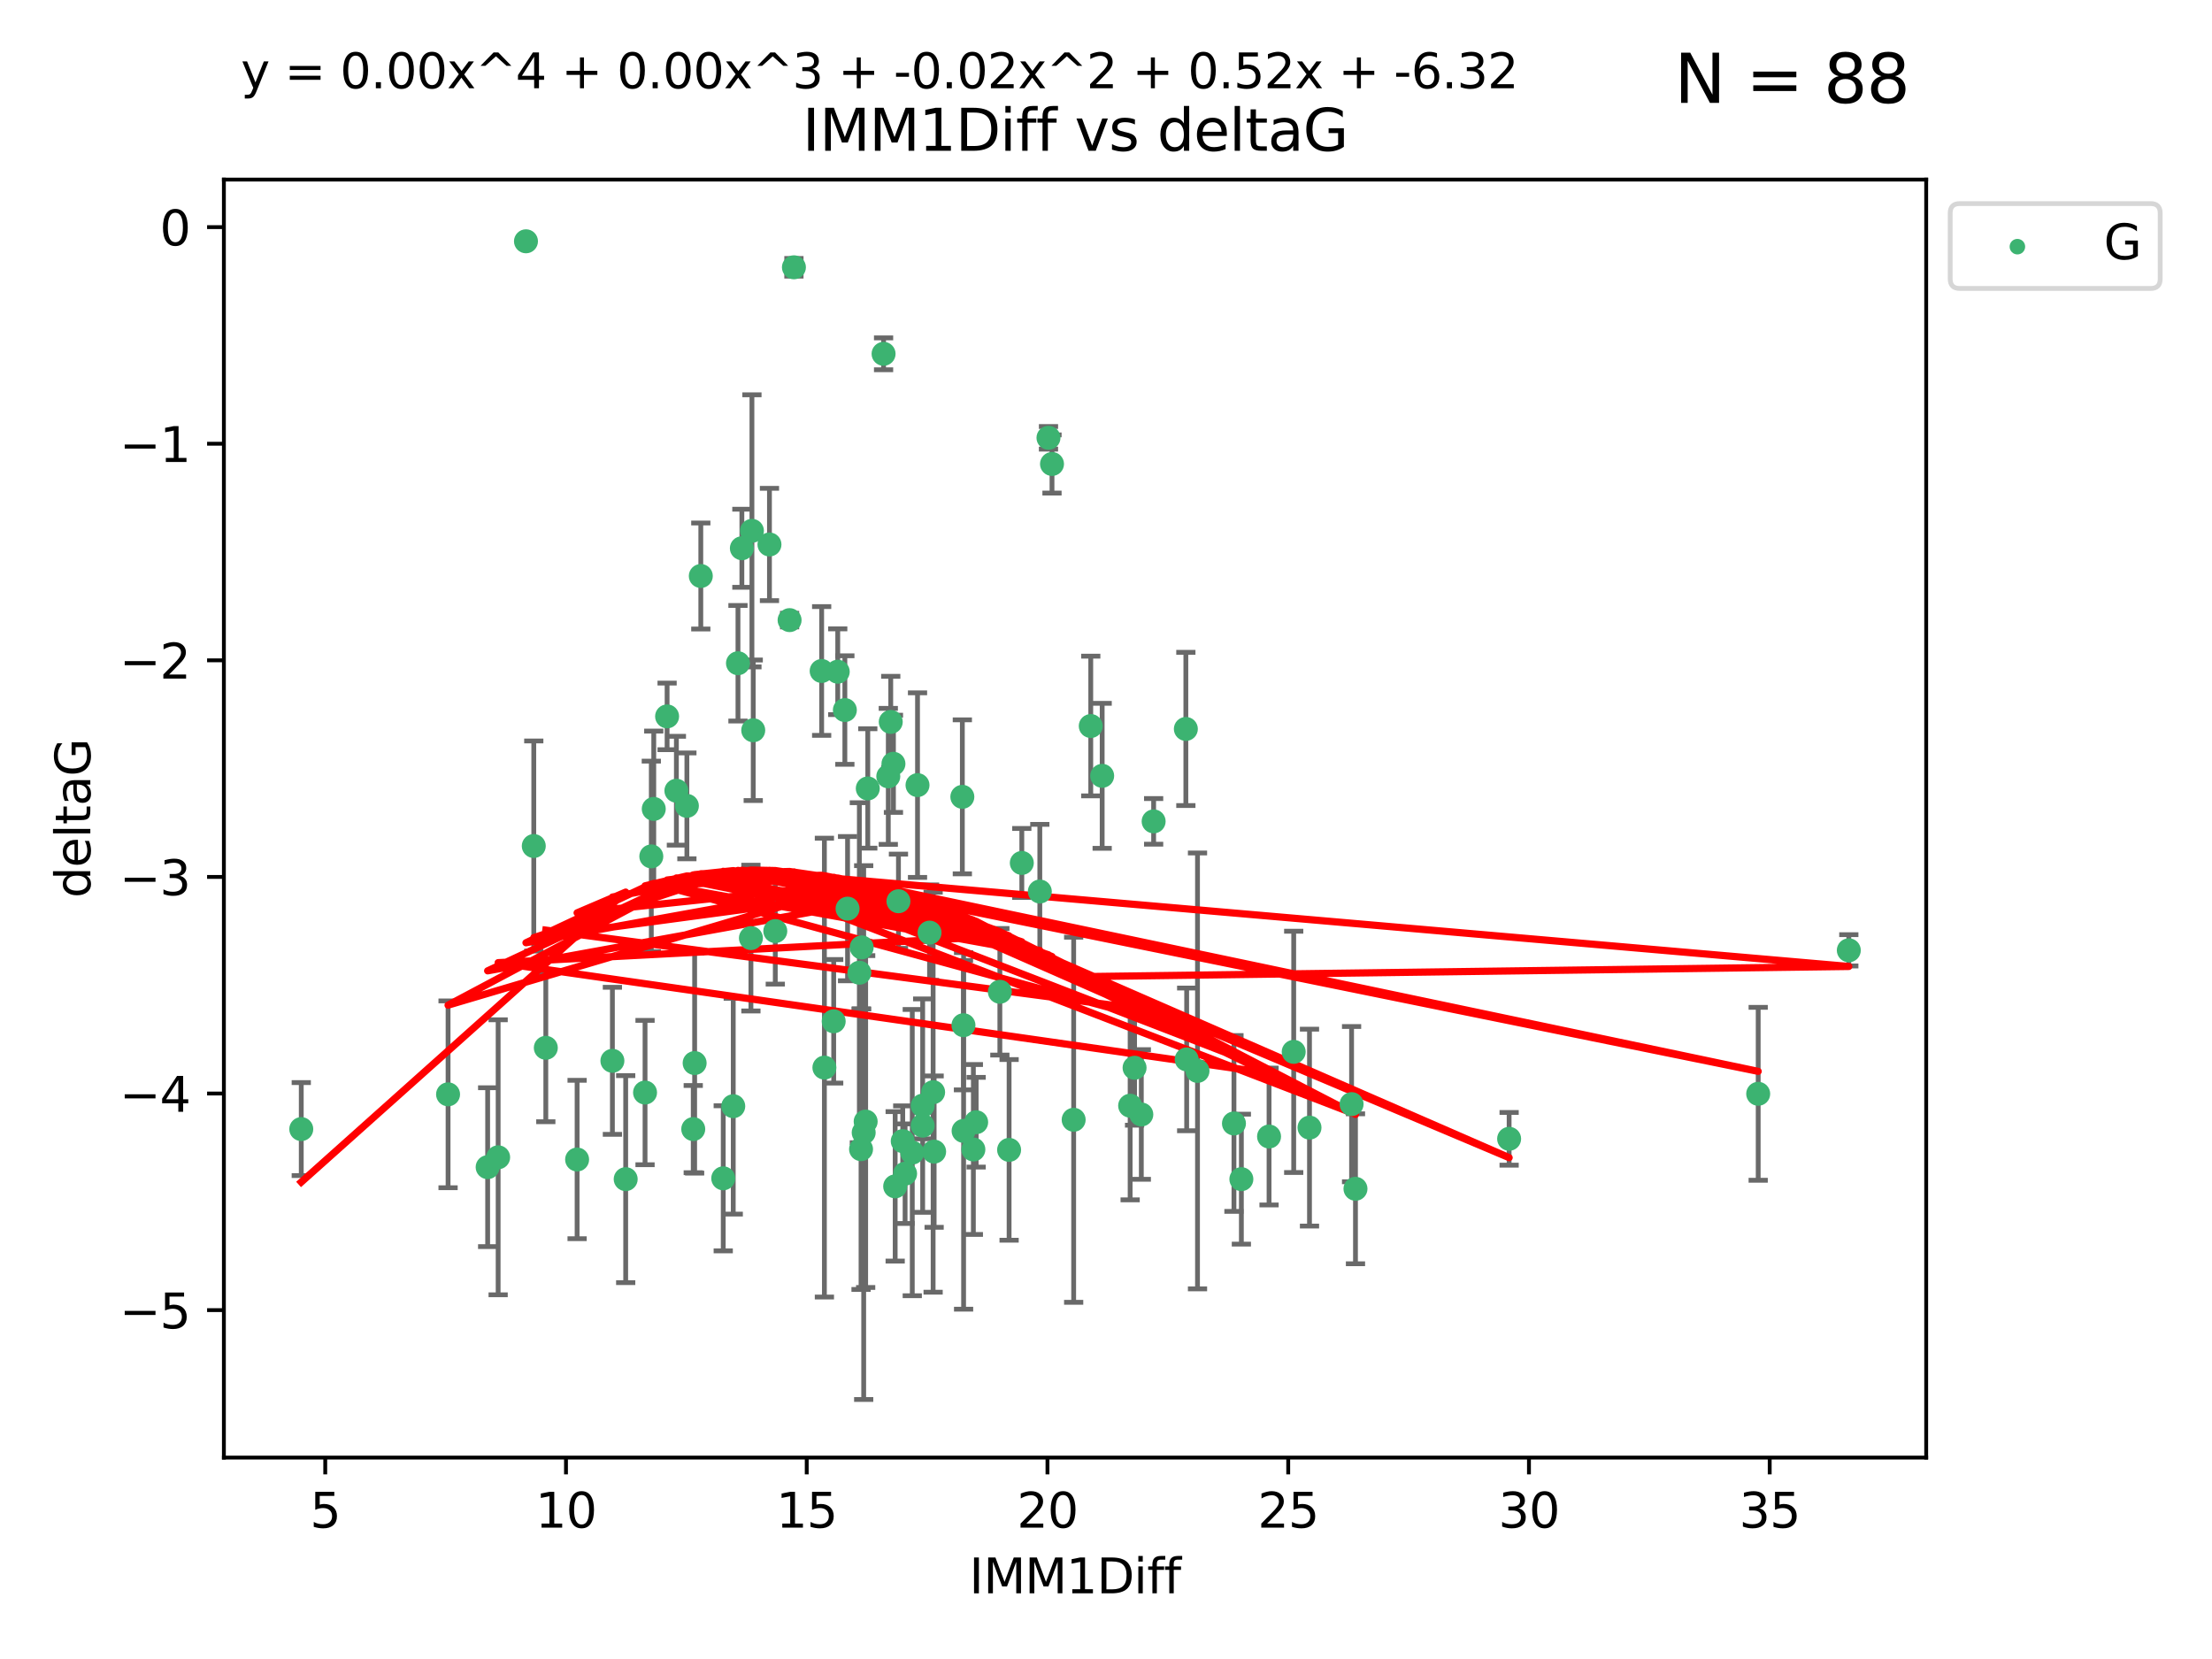 <?xml version="1.0" encoding="utf-8" standalone="no"?>
<!DOCTYPE svg PUBLIC "-//W3C//DTD SVG 1.1//EN"
  "http://www.w3.org/Graphics/SVG/1.1/DTD/svg11.dtd">
<svg xmlns:xlink="http://www.w3.org/1999/xlink" width="460.8pt" height="345.6pt" viewBox="0 0 460.8 345.6" xmlns="http://www.w3.org/2000/svg" version="1.1">
 <defs>
  <style type="text/css">*{stroke-linejoin: round; stroke-linecap: butt}</style>
 </defs>
 <g id="figure_1">
  <g id="patch_1">
   <path d="M 0 345.6 
L 460.8 345.6 
L 460.8 0 
L 0 0 
z
" style="fill: #ffffff"/>
  </g>
  <g id="axes_1">
   <g id="patch_2">
    <path d="M 46.64 303.64 
L 401.26 303.64 
L 401.26 37.411 
L 46.64 37.411 
z
" style="fill: #ffffff"/>
   </g>
   <g id="PathCollection_1">
    <defs>
     <path id="m53d2cd9a30" d="M 0 1.118 
C 0.297 1.118 0.581 1 0.791 0.791 
C 1 0.581 1.118 0.297 1.118 0 
C 1.118 -0.297 1 -0.581 0.791 -0.791 
C 0.581 -1 0.297 -1.118 0 -1.118 
C -0.297 -1.118 -0.581 -1 -0.791 -0.791 
C -1 -0.581 -1.118 -0.297 -1.118 0 
C -1.118 0.297 -1 0.581 -0.791 0.791 
C -0.581 1 -0.297 1.118 0 1.118 
z
" style="stroke: #3cb371"/>
    </defs>
    <g clip-path="url(#p580bcb29a1)">
     <use xlink:href="#m53d2cd9a30" x="62.759" y="235.21" style="fill: #3cb371; stroke: #3cb371"/>
     <use xlink:href="#m53d2cd9a30" x="130.343" y="245.636" style="fill: #3cb371; stroke: #3cb371"/>
     <use xlink:href="#m53d2cd9a30" x="120.222" y="241.546" style="fill: #3cb371; stroke: #3cb371"/>
     <use xlink:href="#m53d2cd9a30" x="179.371" y="239.396" style="fill: #3cb371; stroke: #3cb371"/>
     <use xlink:href="#m53d2cd9a30" x="93.341" y="227.969" style="fill: #3cb371; stroke: #3cb371"/>
     <use xlink:href="#m53d2cd9a30" x="144.415" y="235.209" style="fill: #3cb371; stroke: #3cb371"/>
     <use xlink:href="#m53d2cd9a30" x="101.586" y="243.14" style="fill: #3cb371; stroke: #3cb371"/>
     <use xlink:href="#m53d2cd9a30" x="188.548" y="244.499" style="fill: #3cb371; stroke: #3cb371"/>
     <use xlink:href="#m53d2cd9a30" x="281.559" y="230.01" style="fill: #3cb371; stroke: #3cb371"/>
     <use xlink:href="#m53d2cd9a30" x="150.664" y="245.465" style="fill: #3cb371; stroke: #3cb371"/>
     <use xlink:href="#m53d2cd9a30" x="202.771" y="239.458" style="fill: #3cb371; stroke: #3cb371"/>
     <use xlink:href="#m53d2cd9a30" x="186.482" y="247.139" style="fill: #3cb371; stroke: #3cb371"/>
     <use xlink:href="#m53d2cd9a30" x="269.502" y="219.121" style="fill: #3cb371; stroke: #3cb371"/>
     <use xlink:href="#m53d2cd9a30" x="236.352" y="222.438" style="fill: #3cb371; stroke: #3cb371"/>
     <use xlink:href="#m53d2cd9a30" x="179.922" y="235.937" style="fill: #3cb371; stroke: #3cb371"/>
     <use xlink:href="#m53d2cd9a30" x="203.353" y="233.778" style="fill: #3cb371; stroke: #3cb371"/>
     <use xlink:href="#m53d2cd9a30" x="272.792" y="234.902" style="fill: #3cb371; stroke: #3cb371"/>
     <use xlink:href="#m53d2cd9a30" x="264.367" y="236.757" style="fill: #3cb371; stroke: #3cb371"/>
     <use xlink:href="#m53d2cd9a30" x="103.773" y="241.086" style="fill: #3cb371; stroke: #3cb371"/>
     <use xlink:href="#m53d2cd9a30" x="210.214" y="239.542" style="fill: #3cb371; stroke: #3cb371"/>
     <use xlink:href="#m53d2cd9a30" x="192.209" y="230.321" style="fill: #3cb371; stroke: #3cb371"/>
     <use xlink:href="#m53d2cd9a30" x="173.673" y="212.755" style="fill: #3cb371; stroke: #3cb371"/>
     <use xlink:href="#m53d2cd9a30" x="200.735" y="235.588" style="fill: #3cb371; stroke: #3cb371"/>
     <use xlink:href="#m53d2cd9a30" x="194.386" y="227.525" style="fill: #3cb371; stroke: #3cb371"/>
     <use xlink:href="#m53d2cd9a30" x="188.057" y="237.715" style="fill: #3cb371; stroke: #3cb371"/>
     <use xlink:href="#m53d2cd9a30" x="237.757" y="232.165" style="fill: #3cb371; stroke: #3cb371"/>
     <use xlink:href="#m53d2cd9a30" x="194.597" y="239.905" style="fill: #3cb371; stroke: #3cb371"/>
     <use xlink:href="#m53d2cd9a30" x="138.969" y="149.237" style="fill: #3cb371; stroke: #3cb371"/>
     <use xlink:href="#m53d2cd9a30" x="156.642" y="110.585" style="fill: #3cb371; stroke: #3cb371"/>
     <use xlink:href="#m53d2cd9a30" x="190.043" y="240.11" style="fill: #3cb371; stroke: #3cb371"/>
     <use xlink:href="#m53d2cd9a30" x="314.378" y="237.234" style="fill: #3cb371; stroke: #3cb371"/>
     <use xlink:href="#m53d2cd9a30" x="235.43" y="230.339" style="fill: #3cb371; stroke: #3cb371"/>
     <use xlink:href="#m53d2cd9a30" x="282.371" y="247.646" style="fill: #3cb371; stroke: #3cb371"/>
     <use xlink:href="#m53d2cd9a30" x="258.599" y="245.638" style="fill: #3cb371; stroke: #3cb371"/>
     <use xlink:href="#m53d2cd9a30" x="156.913" y="152.128" style="fill: #3cb371; stroke: #3cb371"/>
     <use xlink:href="#m53d2cd9a30" x="127.574" y="220.986" style="fill: #3cb371; stroke: #3cb371"/>
     <use xlink:href="#m53d2cd9a30" x="156.431" y="195.418" style="fill: #3cb371; stroke: #3cb371"/>
     <use xlink:href="#m53d2cd9a30" x="161.507" y="193.962" style="fill: #3cb371; stroke: #3cb371"/>
     <use xlink:href="#m53d2cd9a30" x="180.334" y="233.64" style="fill: #3cb371; stroke: #3cb371"/>
     <use xlink:href="#m53d2cd9a30" x="184.065" y="73.708" style="fill: #3cb371; stroke: #3cb371"/>
     <use xlink:href="#m53d2cd9a30" x="193.644" y="194.282" style="fill: #3cb371; stroke: #3cb371"/>
     <use xlink:href="#m53d2cd9a30" x="192.209" y="234.491" style="fill: #3cb371; stroke: #3cb371"/>
     <use xlink:href="#m53d2cd9a30" x="257.055" y="234.039" style="fill: #3cb371; stroke: #3cb371"/>
     <use xlink:href="#m53d2cd9a30" x="223.664" y="233.267" style="fill: #3cb371; stroke: #3cb371"/>
     <use xlink:href="#m53d2cd9a30" x="160.293" y="113.426" style="fill: #3cb371; stroke: #3cb371"/>
     <use xlink:href="#m53d2cd9a30" x="366.264" y="227.86" style="fill: #3cb371; stroke: #3cb371"/>
     <use xlink:href="#m53d2cd9a30" x="174.516" y="139.931" style="fill: #3cb371; stroke: #3cb371"/>
     <use xlink:href="#m53d2cd9a30" x="134.375" y="227.599" style="fill: #3cb371; stroke: #3cb371"/>
     <use xlink:href="#m53d2cd9a30" x="143.091" y="167.877" style="fill: #3cb371; stroke: #3cb371"/>
     <use xlink:href="#m53d2cd9a30" x="179.02" y="202.635" style="fill: #3cb371; stroke: #3cb371"/>
     <use xlink:href="#m53d2cd9a30" x="109.57" y="50.266" style="fill: #3cb371; stroke: #3cb371"/>
     <use xlink:href="#m53d2cd9a30" x="135.679" y="178.402" style="fill: #3cb371; stroke: #3cb371"/>
     <use xlink:href="#m53d2cd9a30" x="176" y="147.918" style="fill: #3cb371; stroke: #3cb371"/>
     <use xlink:href="#m53d2cd9a30" x="249.462" y="223.093" style="fill: #3cb371; stroke: #3cb371"/>
     <use xlink:href="#m53d2cd9a30" x="200.474" y="165.996" style="fill: #3cb371; stroke: #3cb371"/>
     <use xlink:href="#m53d2cd9a30" x="185.559" y="150.385" style="fill: #3cb371; stroke: #3cb371"/>
     <use xlink:href="#m53d2cd9a30" x="227.225" y="151.245" style="fill: #3cb371; stroke: #3cb371"/>
     <use xlink:href="#m53d2cd9a30" x="385.141" y="197.967" style="fill: #3cb371; stroke: #3cb371"/>
     <use xlink:href="#m53d2cd9a30" x="154.546" y="114.208" style="fill: #3cb371; stroke: #3cb371"/>
     <use xlink:href="#m53d2cd9a30" x="180.775" y="164.247" style="fill: #3cb371; stroke: #3cb371"/>
     <use xlink:href="#m53d2cd9a30" x="171.738" y="222.403" style="fill: #3cb371; stroke: #3cb371"/>
     <use xlink:href="#m53d2cd9a30" x="212.862" y="179.766" style="fill: #3cb371; stroke: #3cb371"/>
     <use xlink:href="#m53d2cd9a30" x="145.99" y="119.992" style="fill: #3cb371; stroke: #3cb371"/>
     <use xlink:href="#m53d2cd9a30" x="164.486" y="129.182" style="fill: #3cb371; stroke: #3cb371"/>
     <use xlink:href="#m53d2cd9a30" x="176.562" y="189.289" style="fill: #3cb371; stroke: #3cb371"/>
     <use xlink:href="#m53d2cd9a30" x="247.205" y="220.694" style="fill: #3cb371; stroke: #3cb371"/>
     <use xlink:href="#m53d2cd9a30" x="179.501" y="197.354" style="fill: #3cb371; stroke: #3cb371"/>
     <use xlink:href="#m53d2cd9a30" x="229.602" y="161.621" style="fill: #3cb371; stroke: #3cb371"/>
     <use xlink:href="#m53d2cd9a30" x="208.288" y="206.604" style="fill: #3cb371; stroke: #3cb371"/>
     <use xlink:href="#m53d2cd9a30" x="185.048" y="161.729" style="fill: #3cb371; stroke: #3cb371"/>
     <use xlink:href="#m53d2cd9a30" x="111.195" y="176.241" style="fill: #3cb371; stroke: #3cb371"/>
     <use xlink:href="#m53d2cd9a30" x="153.733" y="138.164" style="fill: #3cb371; stroke: #3cb371"/>
     <use xlink:href="#m53d2cd9a30" x="187.164" y="187.747" style="fill: #3cb371; stroke: #3cb371"/>
     <use xlink:href="#m53d2cd9a30" x="171.166" y="139.779" style="fill: #3cb371; stroke: #3cb371"/>
     <use xlink:href="#m53d2cd9a30" x="140.905" y="164.723" style="fill: #3cb371; stroke: #3cb371"/>
     <use xlink:href="#m53d2cd9a30" x="216.613" y="185.719" style="fill: #3cb371; stroke: #3cb371"/>
     <use xlink:href="#m53d2cd9a30" x="144.706" y="221.454" style="fill: #3cb371; stroke: #3cb371"/>
     <use xlink:href="#m53d2cd9a30" x="152.75" y="230.443" style="fill: #3cb371; stroke: #3cb371"/>
     <use xlink:href="#m53d2cd9a30" x="191.136" y="163.553" style="fill: #3cb371; stroke: #3cb371"/>
     <use xlink:href="#m53d2cd9a30" x="200.705" y="213.569" style="fill: #3cb371; stroke: #3cb371"/>
     <use xlink:href="#m53d2cd9a30" x="186.121" y="159.113" style="fill: #3cb371; stroke: #3cb371"/>
     <use xlink:href="#m53d2cd9a30" x="219.151" y="96.654" style="fill: #3cb371; stroke: #3cb371"/>
     <use xlink:href="#m53d2cd9a30" x="165.388" y="55.682" style="fill: #3cb371; stroke: #3cb371"/>
     <use xlink:href="#m53d2cd9a30" x="218.418" y="91.203" style="fill: #3cb371; stroke: #3cb371"/>
     <use xlink:href="#m53d2cd9a30" x="136.19" y="168.513" style="fill: #3cb371; stroke: #3cb371"/>
     <use xlink:href="#m53d2cd9a30" x="247.035" y="151.853" style="fill: #3cb371; stroke: #3cb371"/>
     <use xlink:href="#m53d2cd9a30" x="240.324" y="171.107" style="fill: #3cb371; stroke: #3cb371"/>
     <use xlink:href="#m53d2cd9a30" x="113.703" y="218.278" style="fill: #3cb371; stroke: #3cb371"/>
    </g>
   </g>
   <g id="matplotlib.axis_1">
    <g id="xtick_1">
     <g id="line2d_1">
      <defs>
       <path id="me0a2dfc687" d="M 0 0 
L 0 3.5 
" style="stroke: #000000; stroke-width: 0.8"/>
      </defs>
      <g>
       <use xlink:href="#me0a2dfc687" x="67.754" y="303.64" style="stroke: #000000; stroke-width: 0.8"/>
      </g>
     </g>
     <g id="text_1">
      <!-- 5 -->
      <g transform="translate(64.573 318.238)scale(0.1 -0.1)">
       <defs>
        <path id="DejaVuSans-35" d="M 691 4666 
L 3169 4666 
L 3169 4134 
L 1269 4134 
L 1269 2991 
Q 1406 3038 1543 3061 
Q 1681 3084 1819 3084 
Q 2600 3084 3056 2656 
Q 3513 2228 3513 1497 
Q 3513 744 3044 326 
Q 2575 -91 1722 -91 
Q 1428 -91 1123 -41 
Q 819 9 494 109 
L 494 744 
Q 775 591 1075 516 
Q 1375 441 1709 441 
Q 2250 441 2565 725 
Q 2881 1009 2881 1497 
Q 2881 1984 2565 2268 
Q 2250 2553 1709 2553 
Q 1456 2553 1204 2497 
Q 953 2441 691 2322 
L 691 4666 
z
" transform="scale(0.016)"/>
       </defs>
       <use xlink:href="#DejaVuSans-35"/>
      </g>
     </g>
    </g>
    <g id="xtick_2">
     <g id="line2d_2">
      <g>
       <use xlink:href="#me0a2dfc687" x="117.905" y="303.64" style="stroke: #000000; stroke-width: 0.8"/>
      </g>
     </g>
     <g id="text_2">
      <!-- 10 -->
      <g transform="translate(111.543 318.238)scale(0.1 -0.1)">
       <defs>
        <path id="DejaVuSans-31" d="M 794 531 
L 1825 531 
L 1825 4091 
L 703 3866 
L 703 4441 
L 1819 4666 
L 2450 4666 
L 2450 531 
L 3481 531 
L 3481 0 
L 794 0 
L 794 531 
z
" transform="scale(0.016)"/>
        <path id="DejaVuSans-30" d="M 2034 4250 
Q 1547 4250 1301 3770 
Q 1056 3291 1056 2328 
Q 1056 1369 1301 889 
Q 1547 409 2034 409 
Q 2525 409 2770 889 
Q 3016 1369 3016 2328 
Q 3016 3291 2770 3770 
Q 2525 4250 2034 4250 
z
M 2034 4750 
Q 2819 4750 3233 4129 
Q 3647 3509 3647 2328 
Q 3647 1150 3233 529 
Q 2819 -91 2034 -91 
Q 1250 -91 836 529 
Q 422 1150 422 2328 
Q 422 3509 836 4129 
Q 1250 4750 2034 4750 
z
" transform="scale(0.016)"/>
       </defs>
       <use xlink:href="#DejaVuSans-31"/>
       <use xlink:href="#DejaVuSans-30" x="63.623"/>
      </g>
     </g>
    </g>
    <g id="xtick_3">
     <g id="line2d_3">
      <g>
       <use xlink:href="#me0a2dfc687" x="168.057" y="303.64" style="stroke: #000000; stroke-width: 0.8"/>
      </g>
     </g>
     <g id="text_3">
      <!-- 15 -->
      <g transform="translate(161.694 318.238)scale(0.1 -0.1)">
       <use xlink:href="#DejaVuSans-31"/>
       <use xlink:href="#DejaVuSans-35" x="63.623"/>
      </g>
     </g>
    </g>
    <g id="xtick_4">
     <g id="line2d_4">
      <g>
       <use xlink:href="#me0a2dfc687" x="218.208" y="303.64" style="stroke: #000000; stroke-width: 0.8"/>
      </g>
     </g>
     <g id="text_4">
      <!-- 20 -->
      <g transform="translate(211.845 318.238)scale(0.1 -0.1)">
       <defs>
        <path id="DejaVuSans-32" d="M 1228 531 
L 3431 531 
L 3431 0 
L 469 0 
L 469 531 
Q 828 903 1448 1529 
Q 2069 2156 2228 2338 
Q 2531 2678 2651 2914 
Q 2772 3150 2772 3378 
Q 2772 3750 2511 3984 
Q 2250 4219 1831 4219 
Q 1534 4219 1204 4116 
Q 875 4013 500 3803 
L 500 4441 
Q 881 4594 1212 4672 
Q 1544 4750 1819 4750 
Q 2544 4750 2975 4387 
Q 3406 4025 3406 3419 
Q 3406 3131 3298 2873 
Q 3191 2616 2906 2266 
Q 2828 2175 2409 1742 
Q 1991 1309 1228 531 
z
" transform="scale(0.016)"/>
       </defs>
       <use xlink:href="#DejaVuSans-32"/>
       <use xlink:href="#DejaVuSans-30" x="63.623"/>
      </g>
     </g>
    </g>
    <g id="xtick_5">
     <g id="line2d_5">
      <g>
       <use xlink:href="#me0a2dfc687" x="268.359" y="303.64" style="stroke: #000000; stroke-width: 0.8"/>
      </g>
     </g>
     <g id="text_5">
      <!-- 25 -->
      <g transform="translate(261.996 318.238)scale(0.1 -0.1)">
       <use xlink:href="#DejaVuSans-32"/>
       <use xlink:href="#DejaVuSans-35" x="63.623"/>
      </g>
     </g>
    </g>
    <g id="xtick_6">
     <g id="line2d_6">
      <g>
       <use xlink:href="#me0a2dfc687" x="318.51" y="303.64" style="stroke: #000000; stroke-width: 0.8"/>
      </g>
     </g>
     <g id="text_6">
      <!-- 30 -->
      <g transform="translate(312.148 318.238)scale(0.1 -0.1)">
       <defs>
        <path id="DejaVuSans-33" d="M 2597 2516 
Q 3050 2419 3304 2112 
Q 3559 1806 3559 1356 
Q 3559 666 3084 287 
Q 2609 -91 1734 -91 
Q 1441 -91 1130 -33 
Q 819 25 488 141 
L 488 750 
Q 750 597 1062 519 
Q 1375 441 1716 441 
Q 2309 441 2620 675 
Q 2931 909 2931 1356 
Q 2931 1769 2642 2001 
Q 2353 2234 1838 2234 
L 1294 2234 
L 1294 2753 
L 1863 2753 
Q 2328 2753 2575 2939 
Q 2822 3125 2822 3475 
Q 2822 3834 2567 4026 
Q 2313 4219 1838 4219 
Q 1578 4219 1281 4162 
Q 984 4106 628 3988 
L 628 4550 
Q 988 4650 1302 4700 
Q 1616 4750 1894 4750 
Q 2613 4750 3031 4423 
Q 3450 4097 3450 3541 
Q 3450 3153 3228 2886 
Q 3006 2619 2597 2516 
z
" transform="scale(0.016)"/>
       </defs>
       <use xlink:href="#DejaVuSans-33"/>
       <use xlink:href="#DejaVuSans-30" x="63.623"/>
      </g>
     </g>
    </g>
    <g id="xtick_7">
     <g id="line2d_7">
      <g>
       <use xlink:href="#me0a2dfc687" x="368.661" y="303.64" style="stroke: #000000; stroke-width: 0.8"/>
      </g>
     </g>
     <g id="text_7">
      <!-- 35 -->
      <g transform="translate(362.299 318.238)scale(0.1 -0.1)">
       <use xlink:href="#DejaVuSans-33"/>
       <use xlink:href="#DejaVuSans-35" x="63.623"/>
      </g>
     </g>
    </g>
    <g id="text_8">
     <!-- IMM1Diff -->
     <g transform="translate(201.906 331.917)scale(0.1 -0.1)">
      <defs>
       <path id="DejaVuSans-49" d="M 628 4666 
L 1259 4666 
L 1259 0 
L 628 0 
L 628 4666 
z
" transform="scale(0.016)"/>
       <path id="DejaVuSans-4d" d="M 628 4666 
L 1569 4666 
L 2759 1491 
L 3956 4666 
L 4897 4666 
L 4897 0 
L 4281 0 
L 4281 4097 
L 3078 897 
L 2444 897 
L 1241 4097 
L 1241 0 
L 628 0 
L 628 4666 
z
" transform="scale(0.016)"/>
       <path id="DejaVuSans-44" d="M 1259 4147 
L 1259 519 
L 2022 519 
Q 2988 519 3436 956 
Q 3884 1394 3884 2338 
Q 3884 3275 3436 3711 
Q 2988 4147 2022 4147 
L 1259 4147 
z
M 628 4666 
L 1925 4666 
Q 3281 4666 3915 4102 
Q 4550 3538 4550 2338 
Q 4550 1131 3912 565 
Q 3275 0 1925 0 
L 628 0 
L 628 4666 
z
" transform="scale(0.016)"/>
       <path id="DejaVuSans-69" d="M 603 3500 
L 1178 3500 
L 1178 0 
L 603 0 
L 603 3500 
z
M 603 4863 
L 1178 4863 
L 1178 4134 
L 603 4134 
L 603 4863 
z
" transform="scale(0.016)"/>
       <path id="DejaVuSans-66" d="M 2375 4863 
L 2375 4384 
L 1825 4384 
Q 1516 4384 1395 4259 
Q 1275 4134 1275 3809 
L 1275 3500 
L 2222 3500 
L 2222 3053 
L 1275 3053 
L 1275 0 
L 697 0 
L 697 3053 
L 147 3053 
L 147 3500 
L 697 3500 
L 697 3744 
Q 697 4328 969 4595 
Q 1241 4863 1831 4863 
L 2375 4863 
z
" transform="scale(0.016)"/>
      </defs>
      <use xlink:href="#DejaVuSans-49"/>
      <use xlink:href="#DejaVuSans-4d" x="29.492"/>
      <use xlink:href="#DejaVuSans-4d" x="115.771"/>
      <use xlink:href="#DejaVuSans-31" x="202.051"/>
      <use xlink:href="#DejaVuSans-44" x="265.674"/>
      <use xlink:href="#DejaVuSans-69" x="342.676"/>
      <use xlink:href="#DejaVuSans-66" x="370.459"/>
      <use xlink:href="#DejaVuSans-66" x="405.664"/>
     </g>
    </g>
   </g>
   <g id="matplotlib.axis_2">
    <g id="ytick_1">
     <g id="line2d_8">
      <defs>
       <path id="mf7604b644f" d="M 0 0 
L -3.5 0 
" style="stroke: #000000; stroke-width: 0.8"/>
      </defs>
      <g>
       <use xlink:href="#mf7604b644f" x="46.64" y="272.918" style="stroke: #000000; stroke-width: 0.8"/>
      </g>
     </g>
     <g id="text_9">
      <!-- −5 -->
      <g transform="translate(24.898 276.717)scale(0.1 -0.1)">
       <defs>
        <path id="DejaVuSans-2212" d="M 678 2272 
L 4684 2272 
L 4684 1741 
L 678 1741 
L 678 2272 
z
" transform="scale(0.016)"/>
       </defs>
       <use xlink:href="#DejaVuSans-2212"/>
       <use xlink:href="#DejaVuSans-35" x="83.789"/>
      </g>
     </g>
    </g>
    <g id="ytick_2">
     <g id="line2d_9">
      <g>
       <use xlink:href="#mf7604b644f" x="46.64" y="227.798" style="stroke: #000000; stroke-width: 0.8"/>
      </g>
     </g>
     <g id="text_10">
      <!-- −4 -->
      <g transform="translate(24.898 231.598)scale(0.1 -0.1)">
       <defs>
        <path id="DejaVuSans-34" d="M 2419 4116 
L 825 1625 
L 2419 1625 
L 2419 4116 
z
M 2253 4666 
L 3047 4666 
L 3047 1625 
L 3713 1625 
L 3713 1100 
L 3047 1100 
L 3047 0 
L 2419 0 
L 2419 1100 
L 313 1100 
L 313 1709 
L 2253 4666 
z
" transform="scale(0.016)"/>
       </defs>
       <use xlink:href="#DejaVuSans-2212"/>
       <use xlink:href="#DejaVuSans-34" x="83.789"/>
      </g>
     </g>
    </g>
    <g id="ytick_3">
     <g id="line2d_10">
      <g>
       <use xlink:href="#mf7604b644f" x="46.64" y="182.678" style="stroke: #000000; stroke-width: 0.8"/>
      </g>
     </g>
     <g id="text_11">
      <!-- −3 -->
      <g transform="translate(24.898 186.478)scale(0.1 -0.1)">
       <use xlink:href="#DejaVuSans-2212"/>
       <use xlink:href="#DejaVuSans-33" x="83.789"/>
      </g>
     </g>
    </g>
    <g id="ytick_4">
     <g id="line2d_11">
      <g>
       <use xlink:href="#mf7604b644f" x="46.64" y="137.559" style="stroke: #000000; stroke-width: 0.8"/>
      </g>
     </g>
     <g id="text_12">
      <!-- −2 -->
      <g transform="translate(24.898 141.358)scale(0.1 -0.1)">
       <use xlink:href="#DejaVuSans-2212"/>
       <use xlink:href="#DejaVuSans-32" x="83.789"/>
      </g>
     </g>
    </g>
    <g id="ytick_5">
     <g id="line2d_12">
      <g>
       <use xlink:href="#mf7604b644f" x="46.64" y="92.439" style="stroke: #000000; stroke-width: 0.8"/>
      </g>
     </g>
     <g id="text_13">
      <!-- −1 -->
      <g transform="translate(24.898 96.238)scale(0.1 -0.1)">
       <use xlink:href="#DejaVuSans-2212"/>
       <use xlink:href="#DejaVuSans-31" x="83.789"/>
      </g>
     </g>
    </g>
    <g id="ytick_6">
     <g id="line2d_13">
      <g>
       <use xlink:href="#mf7604b644f" x="46.64" y="47.319" style="stroke: #000000; stroke-width: 0.8"/>
      </g>
     </g>
     <g id="text_14">
      <!-- 0 -->
      <g transform="translate(33.278 51.118)scale(0.1 -0.1)">
       <use xlink:href="#DejaVuSans-30"/>
      </g>
     </g>
    </g>
    <g id="text_15">
     <!-- deltaG -->
     <g transform="translate(18.818 187.064)rotate(-90)scale(0.1 -0.1)">
      <defs>
       <path id="DejaVuSans-64" d="M 2906 2969 
L 2906 4863 
L 3481 4863 
L 3481 0 
L 2906 0 
L 2906 525 
Q 2725 213 2448 61 
Q 2172 -91 1784 -91 
Q 1150 -91 751 415 
Q 353 922 353 1747 
Q 353 2572 751 3078 
Q 1150 3584 1784 3584 
Q 2172 3584 2448 3432 
Q 2725 3281 2906 2969 
z
M 947 1747 
Q 947 1113 1208 752 
Q 1469 391 1925 391 
Q 2381 391 2643 752 
Q 2906 1113 2906 1747 
Q 2906 2381 2643 2742 
Q 2381 3103 1925 3103 
Q 1469 3103 1208 2742 
Q 947 2381 947 1747 
z
" transform="scale(0.016)"/>
       <path id="DejaVuSans-65" d="M 3597 1894 
L 3597 1613 
L 953 1613 
Q 991 1019 1311 708 
Q 1631 397 2203 397 
Q 2534 397 2845 478 
Q 3156 559 3463 722 
L 3463 178 
Q 3153 47 2828 -22 
Q 2503 -91 2169 -91 
Q 1331 -91 842 396 
Q 353 884 353 1716 
Q 353 2575 817 3079 
Q 1281 3584 2069 3584 
Q 2775 3584 3186 3129 
Q 3597 2675 3597 1894 
z
M 3022 2063 
Q 3016 2534 2758 2815 
Q 2500 3097 2075 3097 
Q 1594 3097 1305 2825 
Q 1016 2553 972 2059 
L 3022 2063 
z
" transform="scale(0.016)"/>
       <path id="DejaVuSans-6c" d="M 603 4863 
L 1178 4863 
L 1178 0 
L 603 0 
L 603 4863 
z
" transform="scale(0.016)"/>
       <path id="DejaVuSans-74" d="M 1172 4494 
L 1172 3500 
L 2356 3500 
L 2356 3053 
L 1172 3053 
L 1172 1153 
Q 1172 725 1289 603 
Q 1406 481 1766 481 
L 2356 481 
L 2356 0 
L 1766 0 
Q 1100 0 847 248 
Q 594 497 594 1153 
L 594 3053 
L 172 3053 
L 172 3500 
L 594 3500 
L 594 4494 
L 1172 4494 
z
" transform="scale(0.016)"/>
       <path id="DejaVuSans-61" d="M 2194 1759 
Q 1497 1759 1228 1600 
Q 959 1441 959 1056 
Q 959 750 1161 570 
Q 1363 391 1709 391 
Q 2188 391 2477 730 
Q 2766 1069 2766 1631 
L 2766 1759 
L 2194 1759 
z
M 3341 1997 
L 3341 0 
L 2766 0 
L 2766 531 
Q 2569 213 2275 61 
Q 1981 -91 1556 -91 
Q 1019 -91 701 211 
Q 384 513 384 1019 
Q 384 1609 779 1909 
Q 1175 2209 1959 2209 
L 2766 2209 
L 2766 2266 
Q 2766 2663 2505 2880 
Q 2244 3097 1772 3097 
Q 1472 3097 1187 3025 
Q 903 2953 641 2809 
L 641 3341 
Q 956 3463 1253 3523 
Q 1550 3584 1831 3584 
Q 2591 3584 2966 3190 
Q 3341 2797 3341 1997 
z
" transform="scale(0.016)"/>
       <path id="DejaVuSans-47" d="M 3809 666 
L 3809 1919 
L 2778 1919 
L 2778 2438 
L 4434 2438 
L 4434 434 
Q 4069 175 3628 42 
Q 3188 -91 2688 -91 
Q 1594 -91 976 548 
Q 359 1188 359 2328 
Q 359 3472 976 4111 
Q 1594 4750 2688 4750 
Q 3144 4750 3555 4637 
Q 3966 4525 4313 4306 
L 4313 3634 
Q 3963 3931 3569 4081 
Q 3175 4231 2741 4231 
Q 1884 4231 1454 3753 
Q 1025 3275 1025 2328 
Q 1025 1384 1454 906 
Q 1884 428 2741 428 
Q 3075 428 3337 486 
Q 3600 544 3809 666 
z
" transform="scale(0.016)"/>
      </defs>
      <use xlink:href="#DejaVuSans-64"/>
      <use xlink:href="#DejaVuSans-65" x="63.477"/>
      <use xlink:href="#DejaVuSans-6c" x="125"/>
      <use xlink:href="#DejaVuSans-74" x="152.783"/>
      <use xlink:href="#DejaVuSans-61" x="191.992"/>
      <use xlink:href="#DejaVuSans-47" x="253.271"/>
     </g>
    </g>
   </g>
   <g id="LineCollection_1">
    <path d="M 62.759 244.896 
L 62.759 225.523 
" clip-path="url(#p580bcb29a1)" style="fill: none; stroke: #696969"/>
    <path d="M 130.343 267.198 
L 130.343 224.073 
" clip-path="url(#p580bcb29a1)" style="fill: none; stroke: #696969"/>
    <path d="M 120.222 258.042 
L 120.222 225.051 
" clip-path="url(#p580bcb29a1)" style="fill: none; stroke: #696969"/>
    <path d="M 179.371 268.614 
L 179.371 210.178 
" clip-path="url(#p580bcb29a1)" style="fill: none; stroke: #696969"/>
    <path d="M 93.341 247.429 
L 93.341 208.509 
" clip-path="url(#p580bcb29a1)" style="fill: none; stroke: #696969"/>
    <path d="M 144.415 244.293 
L 144.415 226.126 
" clip-path="url(#p580bcb29a1)" style="fill: none; stroke: #696969"/>
    <path d="M 101.586 259.685 
L 101.586 226.595 
" clip-path="url(#p580bcb29a1)" style="fill: none; stroke: #696969"/>
    <path d="M 188.548 254.873 
L 188.548 234.125 
" clip-path="url(#p580bcb29a1)" style="fill: none; stroke: #696969"/>
    <path d="M 281.559 246.181 
L 281.559 213.838 
" clip-path="url(#p580bcb29a1)" style="fill: none; stroke: #696969"/>
    <path d="M 150.664 260.581 
L 150.664 230.349 
" clip-path="url(#p580bcb29a1)" style="fill: none; stroke: #696969"/>
    <path d="M 202.771 257.155 
L 202.771 221.76 
" clip-path="url(#p580bcb29a1)" style="fill: none; stroke: #696969"/>
    <path d="M 186.482 262.704 
L 186.482 231.574 
" clip-path="url(#p580bcb29a1)" style="fill: none; stroke: #696969"/>
    <path d="M 269.502 244.252 
L 269.502 193.99 
" clip-path="url(#p580bcb29a1)" style="fill: none; stroke: #696969"/>
    <path d="M 236.352 234.399 
L 236.352 210.477 
" clip-path="url(#p580bcb29a1)" style="fill: none; stroke: #696969"/>
    <path d="M 179.922 291.539 
L 179.922 180.336 
" clip-path="url(#p580bcb29a1)" style="fill: none; stroke: #696969"/>
    <path d="M 203.353 243.123 
L 203.353 224.432 
" clip-path="url(#p580bcb29a1)" style="fill: none; stroke: #696969"/>
    <path d="M 272.792 255.409 
L 272.792 214.396 
" clip-path="url(#p580bcb29a1)" style="fill: none; stroke: #696969"/>
    <path d="M 264.367 251.01 
L 264.367 222.505 
" clip-path="url(#p580bcb29a1)" style="fill: none; stroke: #696969"/>
    <path d="M 103.773 269.728 
L 103.773 212.445 
" clip-path="url(#p580bcb29a1)" style="fill: none; stroke: #696969"/>
    <path d="M 210.214 258.359 
L 210.214 220.725 
" clip-path="url(#p580bcb29a1)" style="fill: none; stroke: #696969"/>
    <path d="M 192.209 252.551 
L 192.209 208.09 
" clip-path="url(#p580bcb29a1)" style="fill: none; stroke: #696969"/>
    <path d="M 173.673 225.622 
L 173.673 199.887 
" clip-path="url(#p580bcb29a1)" style="fill: none; stroke: #696969"/>
    <path d="M 200.735 272.729 
L 200.735 198.446 
" clip-path="url(#p580bcb29a1)" style="fill: none; stroke: #696969"/>
    <path d="M 194.386 269.191 
L 194.386 185.858 
" clip-path="url(#p580bcb29a1)" style="fill: none; stroke: #696969"/>
    <path d="M 188.057 245.053 
L 188.057 230.377 
" clip-path="url(#p580bcb29a1)" style="fill: none; stroke: #696969"/>
    <path d="M 237.757 245.672 
L 237.757 218.658 
" clip-path="url(#p580bcb29a1)" style="fill: none; stroke: #696969"/>
    <path d="M 194.597 255.67 
L 194.597 224.14 
" clip-path="url(#p580bcb29a1)" style="fill: none; stroke: #696969"/>
    <path d="M 138.969 156.175 
L 138.969 142.299 
" clip-path="url(#p580bcb29a1)" style="fill: none; stroke: #696969"/>
    <path d="M 156.642 138.926 
L 156.642 82.244 
" clip-path="url(#p580bcb29a1)" style="fill: none; stroke: #696969"/>
    <path d="M 190.043 269.924 
L 190.043 210.295 
" clip-path="url(#p580bcb29a1)" style="fill: none; stroke: #696969"/>
    <path d="M 314.378 242.726 
L 314.378 231.742 
" clip-path="url(#p580bcb29a1)" style="fill: none; stroke: #696969"/>
    <path d="M 235.43 249.949 
L 235.43 210.73 
" clip-path="url(#p580bcb29a1)" style="fill: none; stroke: #696969"/>
    <path d="M 282.371 263.264 
L 282.371 232.028 
" clip-path="url(#p580bcb29a1)" style="fill: none; stroke: #696969"/>
    <path d="M 258.599 259.171 
L 258.599 232.105 
" clip-path="url(#p580bcb29a1)" style="fill: none; stroke: #696969"/>
    <path d="M 156.913 166.766 
L 156.913 137.49 
" clip-path="url(#p580bcb29a1)" style="fill: none; stroke: #696969"/>
    <path d="M 127.574 236.302 
L 127.574 205.67 
" clip-path="url(#p580bcb29a1)" style="fill: none; stroke: #696969"/>
    <path d="M 156.431 210.604 
L 156.431 180.232 
" clip-path="url(#p580bcb29a1)" style="fill: none; stroke: #696969"/>
    <path d="M 161.507 205.006 
L 161.507 182.917 
" clip-path="url(#p580bcb29a1)" style="fill: none; stroke: #696969"/>
    <path d="M 180.334 268.206 
L 180.334 199.074 
" clip-path="url(#p580bcb29a1)" style="fill: none; stroke: #696969"/>
    <path d="M 184.065 77.029 
L 184.065 70.387 
" clip-path="url(#p580bcb29a1)" style="fill: none; stroke: #696969"/>
    <path d="M 193.644 204.221 
L 193.644 184.342 
" clip-path="url(#p580bcb29a1)" style="fill: none; stroke: #696969"/>
    <path d="M 192.209 237.236 
L 192.209 231.747 
" clip-path="url(#p580bcb29a1)" style="fill: none; stroke: #696969"/>
    <path d="M 257.055 252.354 
L 257.055 215.723 
" clip-path="url(#p580bcb29a1)" style="fill: none; stroke: #696969"/>
    <path d="M 223.664 271.293 
L 223.664 195.242 
" clip-path="url(#p580bcb29a1)" style="fill: none; stroke: #696969"/>
    <path d="M 160.293 125.126 
L 160.293 101.726 
" clip-path="url(#p580bcb29a1)" style="fill: none; stroke: #696969"/>
    <path d="M 366.264 245.871 
L 366.264 209.849 
" clip-path="url(#p580bcb29a1)" style="fill: none; stroke: #696969"/>
    <path d="M 174.516 148.86 
L 174.516 131.003 
" clip-path="url(#p580bcb29a1)" style="fill: none; stroke: #696969"/>
    <path d="M 134.375 242.632 
L 134.375 212.565 
" clip-path="url(#p580bcb29a1)" style="fill: none; stroke: #696969"/>
    <path d="M 143.091 178.901 
L 143.091 156.854 
" clip-path="url(#p580bcb29a1)" style="fill: none; stroke: #696969"/>
    <path d="M 179.02 238.046 
L 179.02 167.224 
" clip-path="url(#p580bcb29a1)" style="fill: none; stroke: #696969"/>
    <path d="M 109.57 51.019 
L 109.57 49.513 
" clip-path="url(#p580bcb29a1)" style="fill: none; stroke: #696969"/>
    <path d="M 135.679 198.246 
L 135.679 158.558 
" clip-path="url(#p580bcb29a1)" style="fill: none; stroke: #696969"/>
    <path d="M 176 159.22 
L 176 136.615 
" clip-path="url(#p580bcb29a1)" style="fill: none; stroke: #696969"/>
    <path d="M 249.462 268.493 
L 249.462 177.694 
" clip-path="url(#p580bcb29a1)" style="fill: none; stroke: #696969"/>
    <path d="M 200.474 182.036 
L 200.474 149.956 
" clip-path="url(#p580bcb29a1)" style="fill: none; stroke: #696969"/>
    <path d="M 185.559 159.879 
L 185.559 140.89 
" clip-path="url(#p580bcb29a1)" style="fill: none; stroke: #696969"/>
    <path d="M 227.225 165.798 
L 227.225 136.692 
" clip-path="url(#p580bcb29a1)" style="fill: none; stroke: #696969"/>
    <path d="M 385.141 201.228 
L 385.141 194.707 
" clip-path="url(#p580bcb29a1)" style="fill: none; stroke: #696969"/>
    <path d="M 154.546 122.343 
L 154.546 106.074 
" clip-path="url(#p580bcb29a1)" style="fill: none; stroke: #696969"/>
    <path d="M 180.775 176.68 
L 180.775 151.814 
" clip-path="url(#p580bcb29a1)" style="fill: none; stroke: #696969"/>
    <path d="M 171.738 270.191 
L 171.738 174.614 
" clip-path="url(#p580bcb29a1)" style="fill: none; stroke: #696969"/>
    <path d="M 212.862 186.95 
L 212.862 172.583 
" clip-path="url(#p580bcb29a1)" style="fill: none; stroke: #696969"/>
    <path d="M 145.99 131.03 
L 145.99 108.954 
" clip-path="url(#p580bcb29a1)" style="fill: none; stroke: #696969"/>
    <path d="M 164.486 130.606 
L 164.486 127.758 
" clip-path="url(#p580bcb29a1)" style="fill: none; stroke: #696969"/>
    <path d="M 176.562 204.314 
L 176.562 174.263 
" clip-path="url(#p580bcb29a1)" style="fill: none; stroke: #696969"/>
    <path d="M 247.205 235.555 
L 247.205 205.832 
" clip-path="url(#p580bcb29a1)" style="fill: none; stroke: #696969"/>
    <path d="M 179.501 210.183 
L 179.501 184.526 
" clip-path="url(#p580bcb29a1)" style="fill: none; stroke: #696969"/>
    <path d="M 229.602 176.723 
L 229.602 146.519 
" clip-path="url(#p580bcb29a1)" style="fill: none; stroke: #696969"/>
    <path d="M 208.288 219.792 
L 208.288 193.416 
" clip-path="url(#p580bcb29a1)" style="fill: none; stroke: #696969"/>
    <path d="M 185.048 175.893 
L 185.048 147.566 
" clip-path="url(#p580bcb29a1)" style="fill: none; stroke: #696969"/>
    <path d="M 111.195 198.125 
L 111.195 154.357 
" clip-path="url(#p580bcb29a1)" style="fill: none; stroke: #696969"/>
    <path d="M 153.733 150.199 
L 153.733 126.129 
" clip-path="url(#p580bcb29a1)" style="fill: none; stroke: #696969"/>
    <path d="M 187.164 197.565 
L 187.164 177.929 
" clip-path="url(#p580bcb29a1)" style="fill: none; stroke: #696969"/>
    <path d="M 171.166 153.191 
L 171.166 126.367 
" clip-path="url(#p580bcb29a1)" style="fill: none; stroke: #696969"/>
    <path d="M 140.905 176.059 
L 140.905 153.388 
" clip-path="url(#p580bcb29a1)" style="fill: none; stroke: #696969"/>
    <path d="M 216.613 199.71 
L 216.613 171.727 
" clip-path="url(#p580bcb29a1)" style="fill: none; stroke: #696969"/>
    <path d="M 144.706 244.379 
L 144.706 198.529 
" clip-path="url(#p580bcb29a1)" style="fill: none; stroke: #696969"/>
    <path d="M 152.75 252.918 
L 152.75 207.968 
" clip-path="url(#p580bcb29a1)" style="fill: none; stroke: #696969"/>
    <path d="M 191.136 182.778 
L 191.136 144.329 
" clip-path="url(#p580bcb29a1)" style="fill: none; stroke: #696969"/>
    <path d="M 200.705 227.037 
L 200.705 200.101 
" clip-path="url(#p580bcb29a1)" style="fill: none; stroke: #696969"/>
    <path d="M 186.121 169.235 
L 186.121 148.992 
" clip-path="url(#p580bcb29a1)" style="fill: none; stroke: #696969"/>
    <path d="M 219.151 102.717 
L 219.151 90.592 
" clip-path="url(#p580bcb29a1)" style="fill: none; stroke: #696969"/>
    <path d="M 165.388 57.528 
L 165.388 53.836 
" clip-path="url(#p580bcb29a1)" style="fill: none; stroke: #696969"/>
    <path d="M 218.418 93.561 
L 218.418 88.845 
" clip-path="url(#p580bcb29a1)" style="fill: none; stroke: #696969"/>
    <path d="M 136.19 184.728 
L 136.19 152.299 
" clip-path="url(#p580bcb29a1)" style="fill: none; stroke: #696969"/>
    <path d="M 247.035 167.813 
L 247.035 135.894 
" clip-path="url(#p580bcb29a1)" style="fill: none; stroke: #696969"/>
    <path d="M 240.324 175.859 
L 240.324 166.355 
" clip-path="url(#p580bcb29a1)" style="fill: none; stroke: #696969"/>
    <path d="M 113.703 233.678 
L 113.703 202.879 
" clip-path="url(#p580bcb29a1)" style="fill: none; stroke: #696969"/>
   </g>
   <g id="line2d_14">
    <defs>
     <path id="m6e6709bc83" d="M 2 0 
L -2 -0 
" style="stroke: #696969"/>
    </defs>
    <g clip-path="url(#p580bcb29a1)">
     <use xlink:href="#m6e6709bc83" x="62.759" y="244.896" style="fill: #696969; stroke: #696969"/>
     <use xlink:href="#m6e6709bc83" x="130.343" y="267.198" style="fill: #696969; stroke: #696969"/>
     <use xlink:href="#m6e6709bc83" x="120.222" y="258.042" style="fill: #696969; stroke: #696969"/>
     <use xlink:href="#m6e6709bc83" x="179.371" y="268.614" style="fill: #696969; stroke: #696969"/>
     <use xlink:href="#m6e6709bc83" x="93.341" y="247.429" style="fill: #696969; stroke: #696969"/>
     <use xlink:href="#m6e6709bc83" x="144.415" y="244.293" style="fill: #696969; stroke: #696969"/>
     <use xlink:href="#m6e6709bc83" x="101.586" y="259.685" style="fill: #696969; stroke: #696969"/>
     <use xlink:href="#m6e6709bc83" x="188.548" y="254.873" style="fill: #696969; stroke: #696969"/>
     <use xlink:href="#m6e6709bc83" x="281.559" y="246.181" style="fill: #696969; stroke: #696969"/>
     <use xlink:href="#m6e6709bc83" x="150.664" y="260.581" style="fill: #696969; stroke: #696969"/>
     <use xlink:href="#m6e6709bc83" x="202.771" y="257.155" style="fill: #696969; stroke: #696969"/>
     <use xlink:href="#m6e6709bc83" x="186.482" y="262.704" style="fill: #696969; stroke: #696969"/>
     <use xlink:href="#m6e6709bc83" x="269.502" y="244.252" style="fill: #696969; stroke: #696969"/>
     <use xlink:href="#m6e6709bc83" x="236.352" y="234.399" style="fill: #696969; stroke: #696969"/>
     <use xlink:href="#m6e6709bc83" x="179.922" y="291.539" style="fill: #696969; stroke: #696969"/>
     <use xlink:href="#m6e6709bc83" x="203.353" y="243.123" style="fill: #696969; stroke: #696969"/>
     <use xlink:href="#m6e6709bc83" x="272.792" y="255.409" style="fill: #696969; stroke: #696969"/>
     <use xlink:href="#m6e6709bc83" x="264.367" y="251.01" style="fill: #696969; stroke: #696969"/>
     <use xlink:href="#m6e6709bc83" x="103.773" y="269.728" style="fill: #696969; stroke: #696969"/>
     <use xlink:href="#m6e6709bc83" x="210.214" y="258.359" style="fill: #696969; stroke: #696969"/>
     <use xlink:href="#m6e6709bc83" x="192.209" y="252.551" style="fill: #696969; stroke: #696969"/>
     <use xlink:href="#m6e6709bc83" x="173.673" y="225.622" style="fill: #696969; stroke: #696969"/>
     <use xlink:href="#m6e6709bc83" x="200.735" y="272.729" style="fill: #696969; stroke: #696969"/>
     <use xlink:href="#m6e6709bc83" x="194.386" y="269.191" style="fill: #696969; stroke: #696969"/>
     <use xlink:href="#m6e6709bc83" x="188.057" y="245.053" style="fill: #696969; stroke: #696969"/>
     <use xlink:href="#m6e6709bc83" x="237.757" y="245.672" style="fill: #696969; stroke: #696969"/>
     <use xlink:href="#m6e6709bc83" x="194.597" y="255.67" style="fill: #696969; stroke: #696969"/>
     <use xlink:href="#m6e6709bc83" x="138.969" y="156.175" style="fill: #696969; stroke: #696969"/>
     <use xlink:href="#m6e6709bc83" x="156.642" y="138.926" style="fill: #696969; stroke: #696969"/>
     <use xlink:href="#m6e6709bc83" x="190.043" y="269.924" style="fill: #696969; stroke: #696969"/>
     <use xlink:href="#m6e6709bc83" x="314.378" y="242.726" style="fill: #696969; stroke: #696969"/>
     <use xlink:href="#m6e6709bc83" x="235.43" y="249.949" style="fill: #696969; stroke: #696969"/>
     <use xlink:href="#m6e6709bc83" x="282.371" y="263.264" style="fill: #696969; stroke: #696969"/>
     <use xlink:href="#m6e6709bc83" x="258.599" y="259.171" style="fill: #696969; stroke: #696969"/>
     <use xlink:href="#m6e6709bc83" x="156.913" y="166.766" style="fill: #696969; stroke: #696969"/>
     <use xlink:href="#m6e6709bc83" x="127.574" y="236.302" style="fill: #696969; stroke: #696969"/>
     <use xlink:href="#m6e6709bc83" x="156.431" y="210.604" style="fill: #696969; stroke: #696969"/>
     <use xlink:href="#m6e6709bc83" x="161.507" y="205.006" style="fill: #696969; stroke: #696969"/>
     <use xlink:href="#m6e6709bc83" x="180.334" y="268.206" style="fill: #696969; stroke: #696969"/>
     <use xlink:href="#m6e6709bc83" x="184.065" y="77.029" style="fill: #696969; stroke: #696969"/>
     <use xlink:href="#m6e6709bc83" x="193.644" y="204.221" style="fill: #696969; stroke: #696969"/>
     <use xlink:href="#m6e6709bc83" x="192.209" y="237.236" style="fill: #696969; stroke: #696969"/>
     <use xlink:href="#m6e6709bc83" x="257.055" y="252.354" style="fill: #696969; stroke: #696969"/>
     <use xlink:href="#m6e6709bc83" x="223.664" y="271.293" style="fill: #696969; stroke: #696969"/>
     <use xlink:href="#m6e6709bc83" x="160.293" y="125.126" style="fill: #696969; stroke: #696969"/>
     <use xlink:href="#m6e6709bc83" x="366.264" y="245.871" style="fill: #696969; stroke: #696969"/>
     <use xlink:href="#m6e6709bc83" x="174.516" y="148.86" style="fill: #696969; stroke: #696969"/>
     <use xlink:href="#m6e6709bc83" x="134.375" y="242.632" style="fill: #696969; stroke: #696969"/>
     <use xlink:href="#m6e6709bc83" x="143.091" y="178.901" style="fill: #696969; stroke: #696969"/>
     <use xlink:href="#m6e6709bc83" x="179.02" y="238.046" style="fill: #696969; stroke: #696969"/>
     <use xlink:href="#m6e6709bc83" x="109.57" y="51.019" style="fill: #696969; stroke: #696969"/>
     <use xlink:href="#m6e6709bc83" x="135.679" y="198.246" style="fill: #696969; stroke: #696969"/>
     <use xlink:href="#m6e6709bc83" x="176" y="159.22" style="fill: #696969; stroke: #696969"/>
     <use xlink:href="#m6e6709bc83" x="249.462" y="268.493" style="fill: #696969; stroke: #696969"/>
     <use xlink:href="#m6e6709bc83" x="200.474" y="182.036" style="fill: #696969; stroke: #696969"/>
     <use xlink:href="#m6e6709bc83" x="185.559" y="159.879" style="fill: #696969; stroke: #696969"/>
     <use xlink:href="#m6e6709bc83" x="227.225" y="165.798" style="fill: #696969; stroke: #696969"/>
     <use xlink:href="#m6e6709bc83" x="385.141" y="201.228" style="fill: #696969; stroke: #696969"/>
     <use xlink:href="#m6e6709bc83" x="154.546" y="122.343" style="fill: #696969; stroke: #696969"/>
     <use xlink:href="#m6e6709bc83" x="180.775" y="176.68" style="fill: #696969; stroke: #696969"/>
     <use xlink:href="#m6e6709bc83" x="171.738" y="270.191" style="fill: #696969; stroke: #696969"/>
     <use xlink:href="#m6e6709bc83" x="212.862" y="186.95" style="fill: #696969; stroke: #696969"/>
     <use xlink:href="#m6e6709bc83" x="145.99" y="131.03" style="fill: #696969; stroke: #696969"/>
     <use xlink:href="#m6e6709bc83" x="164.486" y="130.606" style="fill: #696969; stroke: #696969"/>
     <use xlink:href="#m6e6709bc83" x="176.562" y="204.314" style="fill: #696969; stroke: #696969"/>
     <use xlink:href="#m6e6709bc83" x="247.205" y="235.555" style="fill: #696969; stroke: #696969"/>
     <use xlink:href="#m6e6709bc83" x="179.501" y="210.183" style="fill: #696969; stroke: #696969"/>
     <use xlink:href="#m6e6709bc83" x="229.602" y="176.723" style="fill: #696969; stroke: #696969"/>
     <use xlink:href="#m6e6709bc83" x="208.288" y="219.792" style="fill: #696969; stroke: #696969"/>
     <use xlink:href="#m6e6709bc83" x="185.048" y="175.893" style="fill: #696969; stroke: #696969"/>
     <use xlink:href="#m6e6709bc83" x="111.195" y="198.125" style="fill: #696969; stroke: #696969"/>
     <use xlink:href="#m6e6709bc83" x="153.733" y="150.199" style="fill: #696969; stroke: #696969"/>
     <use xlink:href="#m6e6709bc83" x="187.164" y="197.565" style="fill: #696969; stroke: #696969"/>
     <use xlink:href="#m6e6709bc83" x="171.166" y="153.191" style="fill: #696969; stroke: #696969"/>
     <use xlink:href="#m6e6709bc83" x="140.905" y="176.059" style="fill: #696969; stroke: #696969"/>
     <use xlink:href="#m6e6709bc83" x="216.613" y="199.71" style="fill: #696969; stroke: #696969"/>
     <use xlink:href="#m6e6709bc83" x="144.706" y="244.379" style="fill: #696969; stroke: #696969"/>
     <use xlink:href="#m6e6709bc83" x="152.75" y="252.918" style="fill: #696969; stroke: #696969"/>
     <use xlink:href="#m6e6709bc83" x="191.136" y="182.778" style="fill: #696969; stroke: #696969"/>
     <use xlink:href="#m6e6709bc83" x="200.705" y="227.037" style="fill: #696969; stroke: #696969"/>
     <use xlink:href="#m6e6709bc83" x="186.121" y="169.235" style="fill: #696969; stroke: #696969"/>
     <use xlink:href="#m6e6709bc83" x="219.151" y="102.717" style="fill: #696969; stroke: #696969"/>
     <use xlink:href="#m6e6709bc83" x="165.388" y="57.528" style="fill: #696969; stroke: #696969"/>
     <use xlink:href="#m6e6709bc83" x="218.418" y="93.561" style="fill: #696969; stroke: #696969"/>
     <use xlink:href="#m6e6709bc83" x="136.19" y="184.728" style="fill: #696969; stroke: #696969"/>
     <use xlink:href="#m6e6709bc83" x="247.035" y="167.813" style="fill: #696969; stroke: #696969"/>
     <use xlink:href="#m6e6709bc83" x="240.324" y="175.859" style="fill: #696969; stroke: #696969"/>
     <use xlink:href="#m6e6709bc83" x="113.703" y="233.678" style="fill: #696969; stroke: #696969"/>
    </g>
   </g>
   <g id="line2d_15">
    <g clip-path="url(#p580bcb29a1)">
     <use xlink:href="#m6e6709bc83" x="62.759" y="225.523" style="fill: #696969; stroke: #696969"/>
     <use xlink:href="#m6e6709bc83" x="130.343" y="224.073" style="fill: #696969; stroke: #696969"/>
     <use xlink:href="#m6e6709bc83" x="120.222" y="225.051" style="fill: #696969; stroke: #696969"/>
     <use xlink:href="#m6e6709bc83" x="179.371" y="210.178" style="fill: #696969; stroke: #696969"/>
     <use xlink:href="#m6e6709bc83" x="93.341" y="208.509" style="fill: #696969; stroke: #696969"/>
     <use xlink:href="#m6e6709bc83" x="144.415" y="226.126" style="fill: #696969; stroke: #696969"/>
     <use xlink:href="#m6e6709bc83" x="101.586" y="226.595" style="fill: #696969; stroke: #696969"/>
     <use xlink:href="#m6e6709bc83" x="188.548" y="234.125" style="fill: #696969; stroke: #696969"/>
     <use xlink:href="#m6e6709bc83" x="281.559" y="213.838" style="fill: #696969; stroke: #696969"/>
     <use xlink:href="#m6e6709bc83" x="150.664" y="230.349" style="fill: #696969; stroke: #696969"/>
     <use xlink:href="#m6e6709bc83" x="202.771" y="221.76" style="fill: #696969; stroke: #696969"/>
     <use xlink:href="#m6e6709bc83" x="186.482" y="231.574" style="fill: #696969; stroke: #696969"/>
     <use xlink:href="#m6e6709bc83" x="269.502" y="193.99" style="fill: #696969; stroke: #696969"/>
     <use xlink:href="#m6e6709bc83" x="236.352" y="210.477" style="fill: #696969; stroke: #696969"/>
     <use xlink:href="#m6e6709bc83" x="179.922" y="180.336" style="fill: #696969; stroke: #696969"/>
     <use xlink:href="#m6e6709bc83" x="203.353" y="224.432" style="fill: #696969; stroke: #696969"/>
     <use xlink:href="#m6e6709bc83" x="272.792" y="214.396" style="fill: #696969; stroke: #696969"/>
     <use xlink:href="#m6e6709bc83" x="264.367" y="222.505" style="fill: #696969; stroke: #696969"/>
     <use xlink:href="#m6e6709bc83" x="103.773" y="212.445" style="fill: #696969; stroke: #696969"/>
     <use xlink:href="#m6e6709bc83" x="210.214" y="220.725" style="fill: #696969; stroke: #696969"/>
     <use xlink:href="#m6e6709bc83" x="192.209" y="208.09" style="fill: #696969; stroke: #696969"/>
     <use xlink:href="#m6e6709bc83" x="173.673" y="199.887" style="fill: #696969; stroke: #696969"/>
     <use xlink:href="#m6e6709bc83" x="200.735" y="198.446" style="fill: #696969; stroke: #696969"/>
     <use xlink:href="#m6e6709bc83" x="194.386" y="185.858" style="fill: #696969; stroke: #696969"/>
     <use xlink:href="#m6e6709bc83" x="188.057" y="230.377" style="fill: #696969; stroke: #696969"/>
     <use xlink:href="#m6e6709bc83" x="237.757" y="218.658" style="fill: #696969; stroke: #696969"/>
     <use xlink:href="#m6e6709bc83" x="194.597" y="224.14" style="fill: #696969; stroke: #696969"/>
     <use xlink:href="#m6e6709bc83" x="138.969" y="142.299" style="fill: #696969; stroke: #696969"/>
     <use xlink:href="#m6e6709bc83" x="156.642" y="82.244" style="fill: #696969; stroke: #696969"/>
     <use xlink:href="#m6e6709bc83" x="190.043" y="210.295" style="fill: #696969; stroke: #696969"/>
     <use xlink:href="#m6e6709bc83" x="314.378" y="231.742" style="fill: #696969; stroke: #696969"/>
     <use xlink:href="#m6e6709bc83" x="235.43" y="210.73" style="fill: #696969; stroke: #696969"/>
     <use xlink:href="#m6e6709bc83" x="282.371" y="232.028" style="fill: #696969; stroke: #696969"/>
     <use xlink:href="#m6e6709bc83" x="258.599" y="232.105" style="fill: #696969; stroke: #696969"/>
     <use xlink:href="#m6e6709bc83" x="156.913" y="137.49" style="fill: #696969; stroke: #696969"/>
     <use xlink:href="#m6e6709bc83" x="127.574" y="205.67" style="fill: #696969; stroke: #696969"/>
     <use xlink:href="#m6e6709bc83" x="156.431" y="180.232" style="fill: #696969; stroke: #696969"/>
     <use xlink:href="#m6e6709bc83" x="161.507" y="182.917" style="fill: #696969; stroke: #696969"/>
     <use xlink:href="#m6e6709bc83" x="180.334" y="199.074" style="fill: #696969; stroke: #696969"/>
     <use xlink:href="#m6e6709bc83" x="184.065" y="70.387" style="fill: #696969; stroke: #696969"/>
     <use xlink:href="#m6e6709bc83" x="193.644" y="184.342" style="fill: #696969; stroke: #696969"/>
     <use xlink:href="#m6e6709bc83" x="192.209" y="231.747" style="fill: #696969; stroke: #696969"/>
     <use xlink:href="#m6e6709bc83" x="257.055" y="215.723" style="fill: #696969; stroke: #696969"/>
     <use xlink:href="#m6e6709bc83" x="223.664" y="195.242" style="fill: #696969; stroke: #696969"/>
     <use xlink:href="#m6e6709bc83" x="160.293" y="101.726" style="fill: #696969; stroke: #696969"/>
     <use xlink:href="#m6e6709bc83" x="366.264" y="209.849" style="fill: #696969; stroke: #696969"/>
     <use xlink:href="#m6e6709bc83" x="174.516" y="131.003" style="fill: #696969; stroke: #696969"/>
     <use xlink:href="#m6e6709bc83" x="134.375" y="212.565" style="fill: #696969; stroke: #696969"/>
     <use xlink:href="#m6e6709bc83" x="143.091" y="156.854" style="fill: #696969; stroke: #696969"/>
     <use xlink:href="#m6e6709bc83" x="179.02" y="167.224" style="fill: #696969; stroke: #696969"/>
     <use xlink:href="#m6e6709bc83" x="109.57" y="49.513" style="fill: #696969; stroke: #696969"/>
     <use xlink:href="#m6e6709bc83" x="135.679" y="158.558" style="fill: #696969; stroke: #696969"/>
     <use xlink:href="#m6e6709bc83" x="176" y="136.615" style="fill: #696969; stroke: #696969"/>
     <use xlink:href="#m6e6709bc83" x="249.462" y="177.694" style="fill: #696969; stroke: #696969"/>
     <use xlink:href="#m6e6709bc83" x="200.474" y="149.956" style="fill: #696969; stroke: #696969"/>
     <use xlink:href="#m6e6709bc83" x="185.559" y="140.89" style="fill: #696969; stroke: #696969"/>
     <use xlink:href="#m6e6709bc83" x="227.225" y="136.692" style="fill: #696969; stroke: #696969"/>
     <use xlink:href="#m6e6709bc83" x="385.141" y="194.707" style="fill: #696969; stroke: #696969"/>
     <use xlink:href="#m6e6709bc83" x="154.546" y="106.074" style="fill: #696969; stroke: #696969"/>
     <use xlink:href="#m6e6709bc83" x="180.775" y="151.814" style="fill: #696969; stroke: #696969"/>
     <use xlink:href="#m6e6709bc83" x="171.738" y="174.614" style="fill: #696969; stroke: #696969"/>
     <use xlink:href="#m6e6709bc83" x="212.862" y="172.583" style="fill: #696969; stroke: #696969"/>
     <use xlink:href="#m6e6709bc83" x="145.99" y="108.954" style="fill: #696969; stroke: #696969"/>
     <use xlink:href="#m6e6709bc83" x="164.486" y="127.758" style="fill: #696969; stroke: #696969"/>
     <use xlink:href="#m6e6709bc83" x="176.562" y="174.263" style="fill: #696969; stroke: #696969"/>
     <use xlink:href="#m6e6709bc83" x="247.205" y="205.832" style="fill: #696969; stroke: #696969"/>
     <use xlink:href="#m6e6709bc83" x="179.501" y="184.526" style="fill: #696969; stroke: #696969"/>
     <use xlink:href="#m6e6709bc83" x="229.602" y="146.519" style="fill: #696969; stroke: #696969"/>
     <use xlink:href="#m6e6709bc83" x="208.288" y="193.416" style="fill: #696969; stroke: #696969"/>
     <use xlink:href="#m6e6709bc83" x="185.048" y="147.566" style="fill: #696969; stroke: #696969"/>
     <use xlink:href="#m6e6709bc83" x="111.195" y="154.357" style="fill: #696969; stroke: #696969"/>
     <use xlink:href="#m6e6709bc83" x="153.733" y="126.129" style="fill: #696969; stroke: #696969"/>
     <use xlink:href="#m6e6709bc83" x="187.164" y="177.929" style="fill: #696969; stroke: #696969"/>
     <use xlink:href="#m6e6709bc83" x="171.166" y="126.367" style="fill: #696969; stroke: #696969"/>
     <use xlink:href="#m6e6709bc83" x="140.905" y="153.388" style="fill: #696969; stroke: #696969"/>
     <use xlink:href="#m6e6709bc83" x="216.613" y="171.727" style="fill: #696969; stroke: #696969"/>
     <use xlink:href="#m6e6709bc83" x="144.706" y="198.529" style="fill: #696969; stroke: #696969"/>
     <use xlink:href="#m6e6709bc83" x="152.75" y="207.968" style="fill: #696969; stroke: #696969"/>
     <use xlink:href="#m6e6709bc83" x="191.136" y="144.329" style="fill: #696969; stroke: #696969"/>
     <use xlink:href="#m6e6709bc83" x="200.705" y="200.101" style="fill: #696969; stroke: #696969"/>
     <use xlink:href="#m6e6709bc83" x="186.121" y="148.992" style="fill: #696969; stroke: #696969"/>
     <use xlink:href="#m6e6709bc83" x="219.151" y="90.592" style="fill: #696969; stroke: #696969"/>
     <use xlink:href="#m6e6709bc83" x="165.388" y="53.836" style="fill: #696969; stroke: #696969"/>
     <use xlink:href="#m6e6709bc83" x="218.418" y="88.845" style="fill: #696969; stroke: #696969"/>
     <use xlink:href="#m6e6709bc83" x="136.19" y="152.299" style="fill: #696969; stroke: #696969"/>
     <use xlink:href="#m6e6709bc83" x="247.035" y="135.894" style="fill: #696969; stroke: #696969"/>
     <use xlink:href="#m6e6709bc83" x="240.324" y="166.355" style="fill: #696969; stroke: #696969"/>
     <use xlink:href="#m6e6709bc83" x="113.703" y="202.879" style="fill: #696969; stroke: #696969"/>
    </g>
   </g>
   <g id="line2d_16">
    <path d="M 62.759 246.247 
L 130.343 185.841 
L 120.222 190.163 
L 179.371 183.931 
L 93.341 209.392 
L 144.415 182.254 
L 101.586 202.244 
L 188.548 186.454 
L 281.559 231.805 
L 150.664 181.506 
L 202.771 191.687 
L 186.482 185.822 
L 269.502 226.183 
L 236.352 208.347 
L 179.922 184.062 
L 203.353 191.93 
L 272.792 227.795 
L 264.367 223.574 
L 103.773 200.538 
L 210.214 194.957 
L 192.209 187.658 
L 173.673 182.753 
L 200.735 190.85 
L 194.386 188.423 
L 188.057 186.3 
L 237.757 209.116 
L 194.597 188.499 
L 138.969 183.321 
L 156.642 181.247 
L 190.043 186.932 
L 314.378 241.157 
L 235.43 207.843 
L 282.371 232.152 
L 258.599 220.536 
L 156.913 181.245 
L 127.574 186.874 
L 156.431 181.248 
L 161.507 181.349 
L 180.334 184.161 
L 184.065 185.129 
L 193.644 188.158 
L 192.209 187.658 
L 257.055 219.707 
L 223.664 201.565 
L 160.293 181.298 
L 366.264 223.183 
L 174.516 182.908 
L 134.375 184.534 
L 143.091 182.477 
L 179.02 183.85 
L 109.57 196.392 
L 135.679 184.16 
L 176 183.196 
L 249.462 215.569 
L 200.474 190.745 
L 185.559 185.552 
L 227.225 203.428 
L 385.141 201.331 
L 154.546 181.288 
L 180.775 184.269 
L 171.738 182.426 
L 212.862 196.194 
L 145.99 182.018 
L 164.486 181.545 
L 176.562 183.311 
L 247.205 214.326 
L 179.501 183.962 
L 229.602 204.692 
L 208.288 194.08 
L 185.048 185.405 
L 111.195 195.327 
L 153.733 181.319 
L 187.164 186.027 
L 171.166 182.336 
L 140.905 182.896 
L 216.613 198.004 
L 144.706 182.208 
L 152.75 181.366 
L 191.136 187.294 
L 200.705 190.838 
L 186.121 185.716 
L 219.151 199.263 
L 165.388 181.624 
L 218.418 198.897 
L 136.19 184.019 
L 247.035 214.232 
L 240.324 210.528 
L 113.703 193.765 
" clip-path="url(#p580bcb29a1)" style="fill: none; stroke: #ff0000; stroke-width: 1.5; stroke-linecap: square"/>
   </g>
   <g id="line2d_17">
    <defs>
     <path id="m0bd1d03c65" d="M 0 2 
C 0.53 2 1.039 1.789 1.414 1.414 
C 1.789 1.039 2 0.53 2 0 
C 2 -0.53 1.789 -1.039 1.414 -1.414 
C 1.039 -1.789 0.53 -2 0 -2 
C -0.53 -2 -1.039 -1.789 -1.414 -1.414 
C -1.789 -1.039 -2 -0.53 -2 0 
C -2 0.53 -1.789 1.039 -1.414 1.414 
C -1.039 1.789 -0.53 2 0 2 
z
" style="stroke: #3cb371"/>
    </defs>
    <g clip-path="url(#p580bcb29a1)">
     <use xlink:href="#m0bd1d03c65" x="62.759" y="235.21" style="fill: #3cb371; stroke: #3cb371"/>
     <use xlink:href="#m0bd1d03c65" x="130.343" y="245.636" style="fill: #3cb371; stroke: #3cb371"/>
     <use xlink:href="#m0bd1d03c65" x="120.222" y="241.546" style="fill: #3cb371; stroke: #3cb371"/>
     <use xlink:href="#m0bd1d03c65" x="179.371" y="239.396" style="fill: #3cb371; stroke: #3cb371"/>
     <use xlink:href="#m0bd1d03c65" x="93.341" y="227.969" style="fill: #3cb371; stroke: #3cb371"/>
     <use xlink:href="#m0bd1d03c65" x="144.415" y="235.209" style="fill: #3cb371; stroke: #3cb371"/>
     <use xlink:href="#m0bd1d03c65" x="101.586" y="243.14" style="fill: #3cb371; stroke: #3cb371"/>
     <use xlink:href="#m0bd1d03c65" x="188.548" y="244.499" style="fill: #3cb371; stroke: #3cb371"/>
     <use xlink:href="#m0bd1d03c65" x="281.559" y="230.01" style="fill: #3cb371; stroke: #3cb371"/>
     <use xlink:href="#m0bd1d03c65" x="150.664" y="245.465" style="fill: #3cb371; stroke: #3cb371"/>
     <use xlink:href="#m0bd1d03c65" x="202.771" y="239.458" style="fill: #3cb371; stroke: #3cb371"/>
     <use xlink:href="#m0bd1d03c65" x="186.482" y="247.139" style="fill: #3cb371; stroke: #3cb371"/>
     <use xlink:href="#m0bd1d03c65" x="269.502" y="219.121" style="fill: #3cb371; stroke: #3cb371"/>
     <use xlink:href="#m0bd1d03c65" x="236.352" y="222.438" style="fill: #3cb371; stroke: #3cb371"/>
     <use xlink:href="#m0bd1d03c65" x="179.922" y="235.937" style="fill: #3cb371; stroke: #3cb371"/>
     <use xlink:href="#m0bd1d03c65" x="203.353" y="233.778" style="fill: #3cb371; stroke: #3cb371"/>
     <use xlink:href="#m0bd1d03c65" x="272.792" y="234.902" style="fill: #3cb371; stroke: #3cb371"/>
     <use xlink:href="#m0bd1d03c65" x="264.367" y="236.757" style="fill: #3cb371; stroke: #3cb371"/>
     <use xlink:href="#m0bd1d03c65" x="103.773" y="241.086" style="fill: #3cb371; stroke: #3cb371"/>
     <use xlink:href="#m0bd1d03c65" x="210.214" y="239.542" style="fill: #3cb371; stroke: #3cb371"/>
     <use xlink:href="#m0bd1d03c65" x="192.209" y="230.321" style="fill: #3cb371; stroke: #3cb371"/>
     <use xlink:href="#m0bd1d03c65" x="173.673" y="212.755" style="fill: #3cb371; stroke: #3cb371"/>
     <use xlink:href="#m0bd1d03c65" x="200.735" y="235.588" style="fill: #3cb371; stroke: #3cb371"/>
     <use xlink:href="#m0bd1d03c65" x="194.386" y="227.525" style="fill: #3cb371; stroke: #3cb371"/>
     <use xlink:href="#m0bd1d03c65" x="188.057" y="237.715" style="fill: #3cb371; stroke: #3cb371"/>
     <use xlink:href="#m0bd1d03c65" x="237.757" y="232.165" style="fill: #3cb371; stroke: #3cb371"/>
     <use xlink:href="#m0bd1d03c65" x="194.597" y="239.905" style="fill: #3cb371; stroke: #3cb371"/>
     <use xlink:href="#m0bd1d03c65" x="138.969" y="149.237" style="fill: #3cb371; stroke: #3cb371"/>
     <use xlink:href="#m0bd1d03c65" x="156.642" y="110.585" style="fill: #3cb371; stroke: #3cb371"/>
     <use xlink:href="#m0bd1d03c65" x="190.043" y="240.11" style="fill: #3cb371; stroke: #3cb371"/>
     <use xlink:href="#m0bd1d03c65" x="314.378" y="237.234" style="fill: #3cb371; stroke: #3cb371"/>
     <use xlink:href="#m0bd1d03c65" x="235.43" y="230.339" style="fill: #3cb371; stroke: #3cb371"/>
     <use xlink:href="#m0bd1d03c65" x="282.371" y="247.646" style="fill: #3cb371; stroke: #3cb371"/>
     <use xlink:href="#m0bd1d03c65" x="258.599" y="245.638" style="fill: #3cb371; stroke: #3cb371"/>
     <use xlink:href="#m0bd1d03c65" x="156.913" y="152.128" style="fill: #3cb371; stroke: #3cb371"/>
     <use xlink:href="#m0bd1d03c65" x="127.574" y="220.986" style="fill: #3cb371; stroke: #3cb371"/>
     <use xlink:href="#m0bd1d03c65" x="156.431" y="195.418" style="fill: #3cb371; stroke: #3cb371"/>
     <use xlink:href="#m0bd1d03c65" x="161.507" y="193.962" style="fill: #3cb371; stroke: #3cb371"/>
     <use xlink:href="#m0bd1d03c65" x="180.334" y="233.64" style="fill: #3cb371; stroke: #3cb371"/>
     <use xlink:href="#m0bd1d03c65" x="184.065" y="73.708" style="fill: #3cb371; stroke: #3cb371"/>
     <use xlink:href="#m0bd1d03c65" x="193.644" y="194.282" style="fill: #3cb371; stroke: #3cb371"/>
     <use xlink:href="#m0bd1d03c65" x="192.209" y="234.491" style="fill: #3cb371; stroke: #3cb371"/>
     <use xlink:href="#m0bd1d03c65" x="257.055" y="234.039" style="fill: #3cb371; stroke: #3cb371"/>
     <use xlink:href="#m0bd1d03c65" x="223.664" y="233.267" style="fill: #3cb371; stroke: #3cb371"/>
     <use xlink:href="#m0bd1d03c65" x="160.293" y="113.426" style="fill: #3cb371; stroke: #3cb371"/>
     <use xlink:href="#m0bd1d03c65" x="366.264" y="227.86" style="fill: #3cb371; stroke: #3cb371"/>
     <use xlink:href="#m0bd1d03c65" x="174.516" y="139.931" style="fill: #3cb371; stroke: #3cb371"/>
     <use xlink:href="#m0bd1d03c65" x="134.375" y="227.599" style="fill: #3cb371; stroke: #3cb371"/>
     <use xlink:href="#m0bd1d03c65" x="143.091" y="167.877" style="fill: #3cb371; stroke: #3cb371"/>
     <use xlink:href="#m0bd1d03c65" x="179.02" y="202.635" style="fill: #3cb371; stroke: #3cb371"/>
     <use xlink:href="#m0bd1d03c65" x="109.57" y="50.266" style="fill: #3cb371; stroke: #3cb371"/>
     <use xlink:href="#m0bd1d03c65" x="135.679" y="178.402" style="fill: #3cb371; stroke: #3cb371"/>
     <use xlink:href="#m0bd1d03c65" x="176" y="147.918" style="fill: #3cb371; stroke: #3cb371"/>
     <use xlink:href="#m0bd1d03c65" x="249.462" y="223.093" style="fill: #3cb371; stroke: #3cb371"/>
     <use xlink:href="#m0bd1d03c65" x="200.474" y="165.996" style="fill: #3cb371; stroke: #3cb371"/>
     <use xlink:href="#m0bd1d03c65" x="185.559" y="150.385" style="fill: #3cb371; stroke: #3cb371"/>
     <use xlink:href="#m0bd1d03c65" x="227.225" y="151.245" style="fill: #3cb371; stroke: #3cb371"/>
     <use xlink:href="#m0bd1d03c65" x="385.141" y="197.967" style="fill: #3cb371; stroke: #3cb371"/>
     <use xlink:href="#m0bd1d03c65" x="154.546" y="114.208" style="fill: #3cb371; stroke: #3cb371"/>
     <use xlink:href="#m0bd1d03c65" x="180.775" y="164.247" style="fill: #3cb371; stroke: #3cb371"/>
     <use xlink:href="#m0bd1d03c65" x="171.738" y="222.403" style="fill: #3cb371; stroke: #3cb371"/>
     <use xlink:href="#m0bd1d03c65" x="212.862" y="179.766" style="fill: #3cb371; stroke: #3cb371"/>
     <use xlink:href="#m0bd1d03c65" x="145.99" y="119.992" style="fill: #3cb371; stroke: #3cb371"/>
     <use xlink:href="#m0bd1d03c65" x="164.486" y="129.182" style="fill: #3cb371; stroke: #3cb371"/>
     <use xlink:href="#m0bd1d03c65" x="176.562" y="189.289" style="fill: #3cb371; stroke: #3cb371"/>
     <use xlink:href="#m0bd1d03c65" x="247.205" y="220.694" style="fill: #3cb371; stroke: #3cb371"/>
     <use xlink:href="#m0bd1d03c65" x="179.501" y="197.354" style="fill: #3cb371; stroke: #3cb371"/>
     <use xlink:href="#m0bd1d03c65" x="229.602" y="161.621" style="fill: #3cb371; stroke: #3cb371"/>
     <use xlink:href="#m0bd1d03c65" x="208.288" y="206.604" style="fill: #3cb371; stroke: #3cb371"/>
     <use xlink:href="#m0bd1d03c65" x="185.048" y="161.729" style="fill: #3cb371; stroke: #3cb371"/>
     <use xlink:href="#m0bd1d03c65" x="111.195" y="176.241" style="fill: #3cb371; stroke: #3cb371"/>
     <use xlink:href="#m0bd1d03c65" x="153.733" y="138.164" style="fill: #3cb371; stroke: #3cb371"/>
     <use xlink:href="#m0bd1d03c65" x="187.164" y="187.747" style="fill: #3cb371; stroke: #3cb371"/>
     <use xlink:href="#m0bd1d03c65" x="171.166" y="139.779" style="fill: #3cb371; stroke: #3cb371"/>
     <use xlink:href="#m0bd1d03c65" x="140.905" y="164.723" style="fill: #3cb371; stroke: #3cb371"/>
     <use xlink:href="#m0bd1d03c65" x="216.613" y="185.719" style="fill: #3cb371; stroke: #3cb371"/>
     <use xlink:href="#m0bd1d03c65" x="144.706" y="221.454" style="fill: #3cb371; stroke: #3cb371"/>
     <use xlink:href="#m0bd1d03c65" x="152.75" y="230.443" style="fill: #3cb371; stroke: #3cb371"/>
     <use xlink:href="#m0bd1d03c65" x="191.136" y="163.553" style="fill: #3cb371; stroke: #3cb371"/>
     <use xlink:href="#m0bd1d03c65" x="200.705" y="213.569" style="fill: #3cb371; stroke: #3cb371"/>
     <use xlink:href="#m0bd1d03c65" x="186.121" y="159.113" style="fill: #3cb371; stroke: #3cb371"/>
     <use xlink:href="#m0bd1d03c65" x="219.151" y="96.654" style="fill: #3cb371; stroke: #3cb371"/>
     <use xlink:href="#m0bd1d03c65" x="165.388" y="55.682" style="fill: #3cb371; stroke: #3cb371"/>
     <use xlink:href="#m0bd1d03c65" x="218.418" y="91.203" style="fill: #3cb371; stroke: #3cb371"/>
     <use xlink:href="#m0bd1d03c65" x="136.19" y="168.513" style="fill: #3cb371; stroke: #3cb371"/>
     <use xlink:href="#m0bd1d03c65" x="247.035" y="151.853" style="fill: #3cb371; stroke: #3cb371"/>
     <use xlink:href="#m0bd1d03c65" x="240.324" y="171.107" style="fill: #3cb371; stroke: #3cb371"/>
     <use xlink:href="#m0bd1d03c65" x="113.703" y="218.278" style="fill: #3cb371; stroke: #3cb371"/>
    </g>
   </g>
   <g id="patch_3">
    <path d="M 46.64 303.64 
L 46.64 37.411 
" style="fill: none; stroke: #000000; stroke-width: 0.8; stroke-linejoin: miter; stroke-linecap: square"/>
   </g>
   <g id="patch_4">
    <path d="M 401.26 303.64 
L 401.26 37.411 
" style="fill: none; stroke: #000000; stroke-width: 0.8; stroke-linejoin: miter; stroke-linecap: square"/>
   </g>
   <g id="patch_5">
    <path d="M 46.64 303.64 
L 401.26 303.64 
" style="fill: none; stroke: #000000; stroke-width: 0.8; stroke-linejoin: miter; stroke-linecap: square"/>
   </g>
   <g id="patch_6">
    <path d="M 46.64 37.411 
L 401.26 37.411 
" style="fill: none; stroke: #000000; stroke-width: 0.8; stroke-linejoin: miter; stroke-linecap: square"/>
   </g>
   <g id="text_16">
    <!-- N = 88 -->
    <g transform="translate(348.795 21.426)scale(0.14 -0.14)">
     <defs>
      <path id="DejaVuSans-4e" d="M 628 4666 
L 1478 4666 
L 3547 763 
L 3547 4666 
L 4159 4666 
L 4159 0 
L 3309 0 
L 1241 3903 
L 1241 0 
L 628 0 
L 628 4666 
z
" transform="scale(0.016)"/>
      <path id="DejaVuSans-20" transform="scale(0.016)"/>
      <path id="DejaVuSans-3d" d="M 678 2906 
L 4684 2906 
L 4684 2381 
L 678 2381 
L 678 2906 
z
M 678 1631 
L 4684 1631 
L 4684 1100 
L 678 1100 
L 678 1631 
z
" transform="scale(0.016)"/>
      <path id="DejaVuSans-38" d="M 2034 2216 
Q 1584 2216 1326 1975 
Q 1069 1734 1069 1313 
Q 1069 891 1326 650 
Q 1584 409 2034 409 
Q 2484 409 2743 651 
Q 3003 894 3003 1313 
Q 3003 1734 2745 1975 
Q 2488 2216 2034 2216 
z
M 1403 2484 
Q 997 2584 770 2862 
Q 544 3141 544 3541 
Q 544 4100 942 4425 
Q 1341 4750 2034 4750 
Q 2731 4750 3128 4425 
Q 3525 4100 3525 3541 
Q 3525 3141 3298 2862 
Q 3072 2584 2669 2484 
Q 3125 2378 3379 2068 
Q 3634 1759 3634 1313 
Q 3634 634 3220 271 
Q 2806 -91 2034 -91 
Q 1263 -91 848 271 
Q 434 634 434 1313 
Q 434 1759 690 2068 
Q 947 2378 1403 2484 
z
M 1172 3481 
Q 1172 3119 1398 2916 
Q 1625 2713 2034 2713 
Q 2441 2713 2670 2916 
Q 2900 3119 2900 3481 
Q 2900 3844 2670 4047 
Q 2441 4250 2034 4250 
Q 1625 4250 1398 4047 
Q 1172 3844 1172 3481 
z
" transform="scale(0.016)"/>
     </defs>
     <use xlink:href="#DejaVuSans-4e"/>
     <use xlink:href="#DejaVuSans-20" x="74.805"/>
     <use xlink:href="#DejaVuSans-3d" x="106.592"/>
     <use xlink:href="#DejaVuSans-20" x="190.381"/>
     <use xlink:href="#DejaVuSans-38" x="222.168"/>
     <use xlink:href="#DejaVuSans-38" x="285.791"/>
    </g>
   </g>
   <g id="text_17">
    <!-- y = 0.00x^4 + 0.00x^3 + -0.02x^2 + 0.52x + -6.32 -->
    <g transform="translate(50.186 18.387)scale(0.1 -0.1)">
     <defs>
      <path id="DejaVuSans-79" d="M 2059 -325 
Q 1816 -950 1584 -1140 
Q 1353 -1331 966 -1331 
L 506 -1331 
L 506 -850 
L 844 -850 
Q 1081 -850 1212 -737 
Q 1344 -625 1503 -206 
L 1606 56 
L 191 3500 
L 800 3500 
L 1894 763 
L 2988 3500 
L 3597 3500 
L 2059 -325 
z
" transform="scale(0.016)"/>
      <path id="DejaVuSans-2e" d="M 684 794 
L 1344 794 
L 1344 0 
L 684 0 
L 684 794 
z
" transform="scale(0.016)"/>
      <path id="DejaVuSans-78" d="M 3513 3500 
L 2247 1797 
L 3578 0 
L 2900 0 
L 1881 1375 
L 863 0 
L 184 0 
L 1544 1831 
L 300 3500 
L 978 3500 
L 1906 2253 
L 2834 3500 
L 3513 3500 
z
" transform="scale(0.016)"/>
      <path id="DejaVuSans-5e" d="M 2988 4666 
L 4684 2925 
L 4056 2925 
L 2681 4159 
L 1306 2925 
L 678 2925 
L 2375 4666 
L 2988 4666 
z
" transform="scale(0.016)"/>
      <path id="DejaVuSans-2b" d="M 2944 4013 
L 2944 2272 
L 4684 2272 
L 4684 1741 
L 2944 1741 
L 2944 0 
L 2419 0 
L 2419 1741 
L 678 1741 
L 678 2272 
L 2419 2272 
L 2419 4013 
L 2944 4013 
z
" transform="scale(0.016)"/>
      <path id="DejaVuSans-2d" d="M 313 2009 
L 1997 2009 
L 1997 1497 
L 313 1497 
L 313 2009 
z
" transform="scale(0.016)"/>
      <path id="DejaVuSans-36" d="M 2113 2584 
Q 1688 2584 1439 2293 
Q 1191 2003 1191 1497 
Q 1191 994 1439 701 
Q 1688 409 2113 409 
Q 2538 409 2786 701 
Q 3034 994 3034 1497 
Q 3034 2003 2786 2293 
Q 2538 2584 2113 2584 
z
M 3366 4563 
L 3366 3988 
Q 3128 4100 2886 4159 
Q 2644 4219 2406 4219 
Q 1781 4219 1451 3797 
Q 1122 3375 1075 2522 
Q 1259 2794 1537 2939 
Q 1816 3084 2150 3084 
Q 2853 3084 3261 2657 
Q 3669 2231 3669 1497 
Q 3669 778 3244 343 
Q 2819 -91 2113 -91 
Q 1303 -91 875 529 
Q 447 1150 447 2328 
Q 447 3434 972 4092 
Q 1497 4750 2381 4750 
Q 2619 4750 2861 4703 
Q 3103 4656 3366 4563 
z
" transform="scale(0.016)"/>
     </defs>
     <use xlink:href="#DejaVuSans-79"/>
     <use xlink:href="#DejaVuSans-20" x="59.18"/>
     <use xlink:href="#DejaVuSans-3d" x="90.967"/>
     <use xlink:href="#DejaVuSans-20" x="174.756"/>
     <use xlink:href="#DejaVuSans-30" x="206.543"/>
     <use xlink:href="#DejaVuSans-2e" x="270.166"/>
     <use xlink:href="#DejaVuSans-30" x="301.953"/>
     <use xlink:href="#DejaVuSans-30" x="365.576"/>
     <use xlink:href="#DejaVuSans-78" x="429.199"/>
     <use xlink:href="#DejaVuSans-5e" x="488.379"/>
     <use xlink:href="#DejaVuSans-34" x="572.168"/>
     <use xlink:href="#DejaVuSans-20" x="635.791"/>
     <use xlink:href="#DejaVuSans-2b" x="667.578"/>
     <use xlink:href="#DejaVuSans-20" x="751.367"/>
     <use xlink:href="#DejaVuSans-30" x="783.154"/>
     <use xlink:href="#DejaVuSans-2e" x="846.777"/>
     <use xlink:href="#DejaVuSans-30" x="878.564"/>
     <use xlink:href="#DejaVuSans-30" x="942.188"/>
     <use xlink:href="#DejaVuSans-78" x="1005.811"/>
     <use xlink:href="#DejaVuSans-5e" x="1064.99"/>
     <use xlink:href="#DejaVuSans-33" x="1148.779"/>
     <use xlink:href="#DejaVuSans-20" x="1212.402"/>
     <use xlink:href="#DejaVuSans-2b" x="1244.189"/>
     <use xlink:href="#DejaVuSans-20" x="1327.979"/>
     <use xlink:href="#DejaVuSans-2d" x="1359.766"/>
     <use xlink:href="#DejaVuSans-30" x="1395.85"/>
     <use xlink:href="#DejaVuSans-2e" x="1459.473"/>
     <use xlink:href="#DejaVuSans-30" x="1491.26"/>
     <use xlink:href="#DejaVuSans-32" x="1554.883"/>
     <use xlink:href="#DejaVuSans-78" x="1618.506"/>
     <use xlink:href="#DejaVuSans-5e" x="1677.686"/>
     <use xlink:href="#DejaVuSans-32" x="1761.475"/>
     <use xlink:href="#DejaVuSans-20" x="1825.098"/>
     <use xlink:href="#DejaVuSans-2b" x="1856.885"/>
     <use xlink:href="#DejaVuSans-20" x="1940.674"/>
     <use xlink:href="#DejaVuSans-30" x="1972.461"/>
     <use xlink:href="#DejaVuSans-2e" x="2036.084"/>
     <use xlink:href="#DejaVuSans-35" x="2067.871"/>
     <use xlink:href="#DejaVuSans-32" x="2131.494"/>
     <use xlink:href="#DejaVuSans-78" x="2195.117"/>
     <use xlink:href="#DejaVuSans-20" x="2254.297"/>
     <use xlink:href="#DejaVuSans-2b" x="2286.084"/>
     <use xlink:href="#DejaVuSans-20" x="2369.873"/>
     <use xlink:href="#DejaVuSans-2d" x="2401.66"/>
     <use xlink:href="#DejaVuSans-36" x="2437.744"/>
     <use xlink:href="#DejaVuSans-2e" x="2501.367"/>
     <use xlink:href="#DejaVuSans-33" x="2533.154"/>
     <use xlink:href="#DejaVuSans-32" x="2596.777"/>
    </g>
   </g>
   <g id="text_18">
    <!-- IMM1Diff vs deltaG -->
    <g transform="translate(167.161 31.411)scale(0.12 -0.12)">
     <defs>
      <path id="DejaVuSans-76" d="M 191 3500 
L 800 3500 
L 1894 563 
L 2988 3500 
L 3597 3500 
L 2284 0 
L 1503 0 
L 191 3500 
z
" transform="scale(0.016)"/>
      <path id="DejaVuSans-73" d="M 2834 3397 
L 2834 2853 
Q 2591 2978 2328 3040 
Q 2066 3103 1784 3103 
Q 1356 3103 1142 2972 
Q 928 2841 928 2578 
Q 928 2378 1081 2264 
Q 1234 2150 1697 2047 
L 1894 2003 
Q 2506 1872 2764 1633 
Q 3022 1394 3022 966 
Q 3022 478 2636 193 
Q 2250 -91 1575 -91 
Q 1294 -91 989 -36 
Q 684 19 347 128 
L 347 722 
Q 666 556 975 473 
Q 1284 391 1588 391 
Q 1994 391 2212 530 
Q 2431 669 2431 922 
Q 2431 1156 2273 1281 
Q 2116 1406 1581 1522 
L 1381 1569 
Q 847 1681 609 1914 
Q 372 2147 372 2553 
Q 372 3047 722 3315 
Q 1072 3584 1716 3584 
Q 2034 3584 2315 3537 
Q 2597 3491 2834 3397 
z
" transform="scale(0.016)"/>
     </defs>
     <use xlink:href="#DejaVuSans-49"/>
     <use xlink:href="#DejaVuSans-4d" x="29.492"/>
     <use xlink:href="#DejaVuSans-4d" x="115.771"/>
     <use xlink:href="#DejaVuSans-31" x="202.051"/>
     <use xlink:href="#DejaVuSans-44" x="265.674"/>
     <use xlink:href="#DejaVuSans-69" x="342.676"/>
     <use xlink:href="#DejaVuSans-66" x="370.459"/>
     <use xlink:href="#DejaVuSans-66" x="405.664"/>
     <use xlink:href="#DejaVuSans-20" x="440.869"/>
     <use xlink:href="#DejaVuSans-76" x="472.656"/>
     <use xlink:href="#DejaVuSans-73" x="531.836"/>
     <use xlink:href="#DejaVuSans-20" x="583.936"/>
     <use xlink:href="#DejaVuSans-64" x="615.723"/>
     <use xlink:href="#DejaVuSans-65" x="679.199"/>
     <use xlink:href="#DejaVuSans-6c" x="740.723"/>
     <use xlink:href="#DejaVuSans-74" x="768.506"/>
     <use xlink:href="#DejaVuSans-61" x="807.715"/>
     <use xlink:href="#DejaVuSans-47" x="868.994"/>
    </g>
   </g>
   <g id="legend_1">
    <g id="patch_7">
     <path d="M 408.26 60.089 
L 448.008 60.089 
Q 450.008 60.089 450.008 58.089 
L 450.008 44.411 
Q 450.008 42.411 448.008 42.411 
L 408.26 42.411 
Q 406.26 42.411 406.26 44.411 
L 406.26 58.089 
Q 406.26 60.089 408.26 60.089 
z
" style="fill: #ffffff; opacity: 0.8; stroke: #cccccc; stroke-linejoin: miter"/>
    </g>
    <g id="PathCollection_2">
     <g>
      <use xlink:href="#m53d2cd9a30" x="420.26" y="51.385" style="fill: #3cb371; stroke: #3cb371"/>
     </g>
    </g>
    <g id="text_19">
     <!-- G -->
     <g transform="translate(438.26 54.01)scale(0.1 -0.1)">
      <use xlink:href="#DejaVuSans-47"/>
     </g>
    </g>
   </g>
  </g>
 </g>
 <defs>
  <clipPath id="p580bcb29a1">
   <rect x="46.64" y="37.411" width="354.62" height="266.229"/>
  </clipPath>
 </defs>
</svg>
